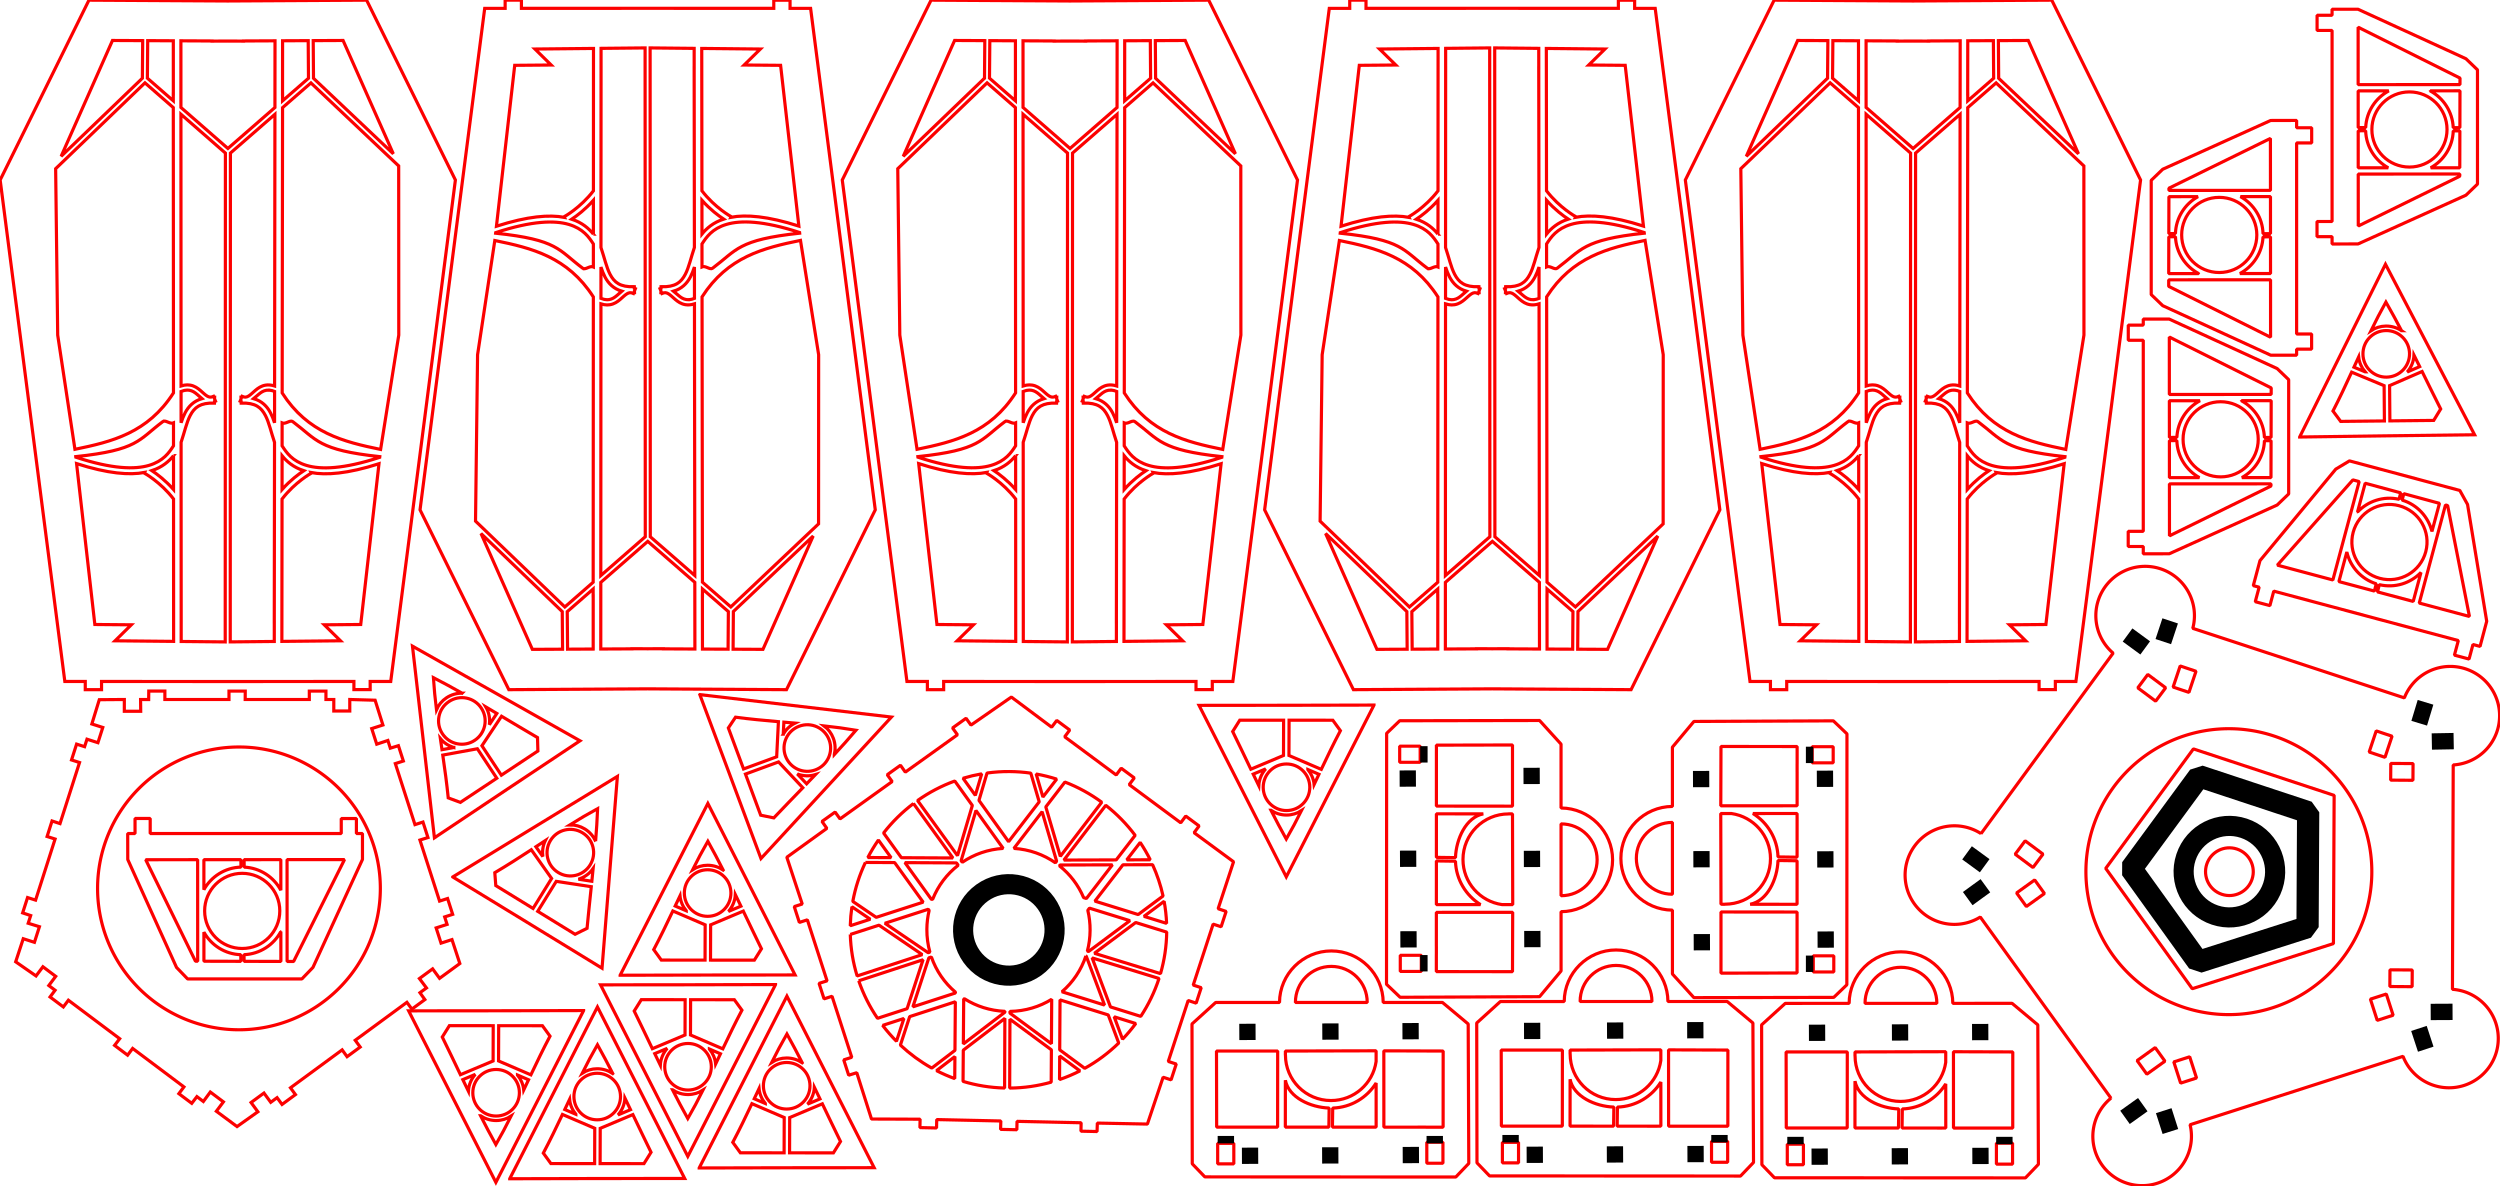 <?xml version="1.0" encoding="UTF-8" standalone="no"?>
<!-- Created with Inkscape (http://www.inkscape.org/) -->

<svg
   width="785.804mm"
   height="372.795mm"
   viewBox="0 0 785.805 372.795"
   version="1.1"
   id="svg5"
   inkscape:version="1.1.1 (1:1.1+202109281949+c3084ef5ed)"
   sodipodi:docname="piltover-lantern.svg"
   xmlns:inkscape="http://www.inkscape.org/namespaces/inkscape"
   xmlns:sodipodi="http://sodipodi.sourceforge.net/DTD/sodipodi-0.dtd"
   xmlns="http://www.w3.org/2000/svg"
   xmlns:svg="http://www.w3.org/2000/svg">
  <sodipodi:namedview
     id="namedview7"
     pagecolor="#fff3a7"
     bordercolor="#ee00ee"
     borderopacity="1"
     inkscape:pageshadow="0"
     inkscape:pageopacity="1"
     inkscape:pagecheckerboard="false"
     inkscape:document-units="mm"
     showgrid="false"
     inkscape:zoom="0.32797712"
     inkscape:cx="1330.8855"
     inkscape:cy="919.27144"
     inkscape:current-layer="g8092"
     showguides="true"
     inkscape:guide-bbox="true"
     inkscape:snap-global="false"
     showborder="true"
     inkscape:snap-object-midpoints="true" />
  <defs
     id="defs2" />
  <g
     inkscape:groupmode="layer"
     id="g8092"
     inkscape:label="lines_to_cut"
     style="display:inline"
     transform="translate(-400.859,-372.333)">
    <path
       id="path7916"
       style="color:#000000;fill:none;fill-opacity:1;stroke:#fc0000;stroke-width:1;stroke-miterlimit:4;stroke-dasharray:none;stroke-opacity:1"
       d="m 428.819,372.383 -27.909,56.525 20.326,157.622 6.424,0.003 v 2.577 h 5.115 v -2.575 l 38.688,0.016 v 5.1e-4 l 0.992,-5.1e-4 0.992,5.1e-4 v -5.1e-4 l 38.652,-0.016 v 2.555 h 5.115 v -2.558 l 6.46,-0.003 20.326,-157.622 -27.909,-56.525 -43.636,0.259 z m 7.394,12.672 9.496,0.046 -0.097,11.819 -25.54,24.553 z m 72.483,0 15.789,35.625 -25.086,-23.739 -0.089,-11.84 z m -10.962,0.054 0.089,11.818 -8.145,7.098 10e-4,-2.147 h -0.017 l 0.021,-16.73 z m -50.449,5.2e-4 8.05,0.04 0.006,16.715 h -0.017 l 0.001,2.149 -8.142,-7.107 z m 40.016,0.051 -0.026,20.958 -14.78,12.88 -14.767,-12.891 -0.007,-20.947 9.784,0.048 v 0.049 l 4.953,-0.025 4.952,0.025 v -0.049 z m -40.88,13.214 8.909,7.777 0.055,89.677 c -8.09,12.62 -19.36,15.35 -30.972,17.736 l -5.419,-35.914 -0.644,-52.292 z m 52.171,0.018 27.583,26.101 0.026,53.162 -5.709,35.945 c -11.604,-2.395 -22.863,-5.135 -30.94,-17.754 l 0.122,-89.681 z m -40.863,9.854 13.979,12.202 -0.024,66.755 -0.033,83.984 h 10e-4 l -5e-4,2.911 c -4.731,-0.038 -8.064,-0.08 -13.843,-0.14 l -10e-4,-6.13 h 0.002 l -0.022,-36.04 -0.009,-20.442 c 1.077,-3.185 1.712,-6.208 2.848,-8.385 1.333,-2.555 3.123,-4.08 7.638,-3.934 l 0.014,-0.474 c 0.107,-0.037 0.214,-0.077 0.321,-0.125 l -0.295,-0.729 0.017,-0.527 c -0.079,-10e-4 -0.154,-6.5e-4 -0.232,-0.005 l -0.101,-0.25 c -0.901,0.394 -1.397,0.27 -2.027,-0.098 -0.629,-0.368 -1.313,-1.075 -2.145,-1.786 -0.832,-0.712 -1.851,-1.428 -3.19,-1.652 -0.293,-0.049 -0.598,-0.074 -0.916,-0.071 -0.598,0.005 -1.244,0.111 -1.941,0.326 z m 29.544,0.011 -0.104,85.388 c -1.069,-0.33 -2.016,-0.393 -2.861,-0.253 -1.339,0.223 -2.358,0.938 -3.19,1.649 -0.832,0.711 -1.518,1.416 -2.148,1.783 -0.63,0.367 -1.124,0.49 -2.025,0.096 l -0.101,0.25 c -0.077,0.001 -0.153,0.001 -0.232,0.002 l 0.015,0.532 -0.294,0.725 c 0.108,0.047 0.21,0.059 0.317,0.096 l 0.014,0.503 c 4.515,-0.142 6.307,1.387 7.638,3.943 1.136,2.182 1.766,5.211 2.845,8.403 l -0.077,56.464 h 0.007 l -0.006,6.118 c -5.78,0.059 -9.115,0.102 -13.842,0.14 l 0.055,-153.647 z m -27.556,86.688 h 5.3e-4 c 0.235,-9.7e-4 0.454,0.018 0.66,0.052 0.945,0.158 1.691,0.661 2.438,1.3 0.492,0.421 0.969,0.902 1.499,1.334 -2.548,0.762 -4.189,2.394 -5.26,4.447 -0.51,0.977 -0.912,2.039 -1.278,3.145 l -0.005,-9.858 c 0.751,-0.285 1.396,-0.416 1.945,-0.419 z m 25.392,0.011 c 0.192,-0.004 0.394,0.006 0.608,0.032 0.431,0.052 0.91,0.171 1.45,0.378 l -0.009,9.862 c -0.365,-1.104 -0.771,-2.162 -1.28,-3.139 -1.074,-2.063 -2.725,-3.704 -5.293,-4.463 0.536,-0.434 1.04,-0.896 1.537,-1.32 0.747,-0.638 1.493,-1.142 2.438,-1.3 0.173,-0.029 0.355,-0.047 0.548,-0.051 z m -32.551,9.737 h 0.002 c 0.194,10e-4 0.404,0.058 0.64,0.141 0.473,0.166 0.985,0.452 1.533,0.51 0.215,0.023 0.442,7.2e-4 0.657,-0.089 l 0.002,7.208 c -1.369,2.117 -3.196,4.823 -7.747,6.159 -4.399,1.291 -11.451,1.198 -22.954,-2.586 l -0.02,-0.174 c 19.642,-2.069 19.701,-5.281 27.344,-10.992 0.172,-0.128 0.349,-0.179 0.543,-0.177 z m 39.806,0.015 h 0.003 c 0.194,-10e-4 0.371,0.048 0.543,0.176 7.611,5.697 7.886,8.898 27.324,10.984 l -0.024,0.211 c -11.494,3.768 -18.542,3.857 -22.938,2.563 -4.552,-1.34 -6.375,-4.05 -7.742,-6.168 l 0.001,-2.934 0.005,-4.27 c 0.214,0.089 0.441,0.111 0.655,0.088 0.548,-0.057 1.06,-0.345 1.533,-0.51 0.237,-0.083 0.447,-0.137 0.64,-0.14 z m -36.969,10.853 h 0.002 l 0.005,10.636 c -2.55,-2.875 -5.199,-4.863 -6.81,-5.94 3.327,-1.086 5.392,-2.953 6.803,-4.696 z m 34.131,0.033 c 1.413,1.742 3.488,3.612 6.815,4.694 -1.595,1.053 -4.204,2.965 -6.827,5.917 z m -64.603,2.461 c 9.894,3.173 16.63,3.67 21.36,2.787 l -0.091,0.18 c 0,0 5.096,2.785 9.214,8.153 v 0.529 l 0.022,44.23 c -7.463,-0.078 -17.167,-0.172 -18.403,-0.185 l 5.103,-5.026 -11.46,-0.099 z m 95.058,0.043 -5.739,50.526 -11.46,0.099 5.103,5.026 c -1.237,0.015 -10.952,0.107 -18.429,0.185 l 0.055,-44.749 c 4.121,-5.361 9.215,-8.142 9.215,-8.142 l -0.089,-0.178 c 4.727,0.885 11.46,0.392 21.345,-2.767 z"
       sodipodi:nodetypes="cccccccccccccccccccccccccccccccccccccccccccccccccccccccccccccccccccccccccccccccccscccccccccccccccccscccccccsccccccccscscscccccccccccccccsccccsccssccsccccccccssccccccccccccccccccccccccccccccc" />
    <path
       id="path3073"
       style="color:#000000;display:inline;fill:none;stroke:#fc0000;stroke-width:1;stroke-linejoin:bevel;stroke-miterlimit:4;stroke-dasharray:none;stroke-opacity:1"
       d="m 1127.468,412.491 h -4.732 v -2.305 l -8.171,0.02 -33.914,15.326 -3.618,3.483 v 35.914 l 3.618,3.483 33.947,15.567 h 8.139 v -1.905 h 4.711 v -4.763 h -4.711 v -60.053 h 4.732 z m -12.92,65.84 -32.023,-15.995 0.01,-2.046 32.005,-0.015 z m -0.014,-20.017 h -9.62 c 4.155,-2.233 7.039,-6.537 7.259,-11.523 l 2.353,-0.028 z m -0.01,-12.55 -2.343,0.028 c -0.14,-5.015 -2.974,-9.365 -7.102,-11.658 h 9.438 z m -0.01,-13.596 -31.913,0.017 v -0.698 l 31.9,-15.646 z m -4.289,14.013 c 0,6.535 -5.276,11.811 -11.811,11.811 -6.535,0 -11.812,-5.276 -11.812,-11.811 0,-6.535 5.277,-11.812 11.812,-11.812 6.535,0 11.811,5.277 11.811,11.812 z m -18.298,12.143 h -9.395 l 0.03,-11.564 2.092,-0.025 c 0.201,5.014 3.096,9.344 7.273,11.584 z m -0.188,-24.184 c -4.107,2.286 -6.931,6.609 -7.09,11.595 l -2.084,0.025 0.031,-11.616 z" />
    <path
       id="path20107"
       style="color:#000000;fill:none;fill-opacity:1;stroke:#fc0000;stroke-width:1;stroke-linejoin:bevel;stroke-miterlimit:4;stroke-dasharray:none;stroke-opacity:1"
       d="m 659.238,630.531 1.523,2.18 -12.584,9.078 4.842,14.695 -2.512,0.812 1.607,4.974 2.513,-0.812 6.196,19.179 -2.519,0.791 1.573,4.868 2.512,-0.812 6.195,19.178 -2.519,0.814 1.556,4.819 2.54,-0.787 4.627,14.556 15.279,0.058 -0.058,2.639 5.226,0.116 0.059,-2.639 20.15,0.445 -0.081,2.639 5.114,0.113 0.058,-2.64 20.148,0.446 -0.058,2.647 5.062,0.112 0.09,-2.657 15.735,0.309 4.938,-14.718 2.51,0.82 1.623,-4.969 -2.51,-0.82 6.259,-19.159 2.503,0.841 1.589,-4.863 -2.51,-0.82 6.258,-19.157 2.516,0.822 1.572,-4.813 -2.517,-0.855 4.851,-14.759 -12.404,-9.132 1.572,-2.121 -4.199,-3.112 -1.572,2.121 -16.194,-12.001 1.59,-2.108 -4.11,-3.046 -1.572,2.121 -16.191,-12 1.577,-2.127 -4.068,-3.015 -1.608,2.117 -12.666,-9.466 -12.694,8.817 -1.538,-2.146 -4.249,3.044 1.538,2.146 -16.385,11.738 -1.52,-2.159 -4.158,2.979 1.538,2.146 -16.383,11.737 -1.542,-2.152 z m 30.037,-6.579 c 3.584,-2.533 7.511,-4.604 11.694,-6.129 l 5.518,7.683 -4.663,15.772 z m -1.29,0.946 12.392,17.113 -16.192,-0.084 -5.596,-7.767 c 2.712,-3.484 5.874,-6.6 9.397,-9.262 z m 15.585,-7.942 c 1.907,-0.577 3.861,-1.043 5.855,-1.388 l -1.998,6.759 z m -26.612,19.417 3.989,5.536 -7.306,-0.038 c 0.989,-1.907 2.098,-3.743 3.316,-5.498 z m 34.153,-21.062 c 2.315,-0.318 4.678,-0.479 7.079,-0.462 2.261,0.016 4.486,0.187 6.668,0.5 l 2.647,9.017 -9.627,12.518 -9.312,-12.967 z m -38.233,28.1 9.186,0.048 8.965,12.443 -14.759,4.77 -7.357,-5.008 c 0.789,-4.299 2.138,-8.409 3.965,-12.252 z m 34.748,-16.316 8.551,11.907 c -4.767,0.296 -9.158,1.857 -12.845,4.363 l -0.368,-0.507 z m -22.325,16.381 16.198,0.086 0.54,0.746 c -3.529,2.739 -6.304,6.388 -7.996,10.621 l -0.398,0.128 z m 41.245,-27.855 c 2.202,0.393 4.355,0.93 6.448,1.606 l -4.325,5.625 z m -57.91,41.723 5.772,3.93 -6.289,2.033 c 0.052,-2.019 0.227,-4.008 0.517,-5.962 z m -0.511,8.71 9.023,-2.916 13.597,9.257 -20.468,6.703 c -1.277,-4.15 -2.02,-8.526 -2.152,-13.044 z m 67.464,-47.906 c 4.15,1.6 8.035,3.743 11.569,6.34 l -13.018,17.007 -4.56,-15.535 z m -56.581,44.389 13.628,-4.403 0.272,0.378 c -0.45,1.892 -0.702,3.867 -0.716,5.907 -0.017,2.501 0.32,4.911 0.953,7.191 l -0.548,0.179 z m 49.408,-35.063 4.562,15.54 -0.391,0.51 c -3.72,-2.588 -8.179,-4.21 -13.038,-4.521 z m -57.64,53.147 20.223,-6.625 -5.022,15.393 -9.295,3.022 c -2.462,-3.623 -4.46,-7.582 -5.906,-11.79 z m 77.658,-55.164 c 3.475,2.728 6.582,5.905 9.231,9.442 l -5.959,7.719 -16.447,0.052 z m -55.615,47.943 0.799,-0.261 c 1.504,4.345 4.131,8.136 7.549,11.04 l -0.003,0.273 -13.369,4.346 z m 41.256,-29.182 16.437,-0.053 -8.168,10.582 -0.88,-0.273 c -1.668,-3.948 -4.291,-7.37 -7.592,-9.991 z m -55.788,50.421 6.686,-2.172 -2.336,7.161 c -1.557,-1.565 -3.01,-3.232 -4.35,-4.989 z m 80.961,-57.509 c 1.164,1.744 2.219,3.567 3.16,5.454 l -7.388,0.023 z m -72.456,54.745 14.352,-4.664 -0.119,15.271 -7.287,5.572 c -3.582,-2.003 -6.893,-4.437 -9.866,-7.228 z m 67.034,-47.721 9.317,-0.03 c 1.425,3.125 2.537,6.418 3.292,9.84 l -7.822,5.828 -13.6,-4.219 z m -10.521,13.63 12.71,3.943 -12.987,9.677 -0.389,-0.12 c 0.546,-2.073 0.844,-4.253 0.86,-6.51 0.015,-2.18 -0.237,-4.292 -0.72,-6.308 z m -39.537,28.575 0.255,-0.083 c 3.678,2.329 8.01,3.744 12.696,3.942 l -7.7e-4,0.267 -13.058,9.984 z m 38.41,-13.542 0.103,0.031 5.76,15.396 -13.387,-4.178 c 3.433,-2.958 6.057,-6.821 7.524,-11.249 z m -23.861,17.42 c 4.831,-0.083 9.312,-1.46 13.116,-3.811 l -0.084,13.974 -13.034,-9.62 z m 48.454,-34.597 c 0.417,2.261 0.681,4.572 0.777,6.925 l -7.111,-2.205 z m -8.93,6.655 9.742,3.022 c -0.065,4.515 -0.739,8.889 -1.946,13.043 l -20.78,-6.392 z m -41.131,30.137 -0.082,21.893 c -4.525,-0.111 -8.905,-0.834 -13.06,-2.091 l 0.076,-9.813 z m 27.432,-19.01 21.024,6.467 c -1.384,4.245 -3.327,8.244 -5.74,11.909 l -9.52,-2.971 z m -43.132,31.015 -0.054,6.926 c -1.969,-0.718 -3.88,-1.556 -5.726,-2.507 z m 17.298,-11.744 13.029,9.615 -0.061,10.174 c -4.161,1.178 -8.538,1.821 -13.049,1.856 z m 15.742,-6.073 15.153,4.729 3.302,8.825 c -3.183,3.102 -6.776,5.783 -10.686,7.954 l -7.865,-5.804 z m 17.017,5.311 6.785,2.118 c -1.279,1.728 -2.665,3.372 -4.151,4.921 z m -17.123,12.301 6.369,4.701 c -2.061,1.053 -4.204,1.965 -6.414,2.726 z"
       sodipodi:nodetypes="ccccccccccccccccccccccccccccccccccccccccccccccccccccccccccccccccccccccccccccccccccccccccccccccccccccccccccccccccccccccccccccccccccccccccccccccccccccccccccccccccccccccccccccccccccccccccccccccccccccccccccccccccccccccccccccccccccccccccccccccccccccccc" />
    <path
       id="path22023"
       style="fill:none;fill-opacity:1;stroke:#fc0000;stroke-width:1;stroke-linecap:butt;stroke-linejoin:miter;stroke-miterlimit:4;stroke-dasharray:none;stroke-opacity:1"
       d="m 447.62,589.553 -0.032,2.659 -2.541,-0.011 0.038,3.693 h -5.149 l 0.003,-3.693 -7.868,0.062 -2.342,7.63 3.438,1.099 -1.529,4.785 -3.438,-1.098 -0.751,2.35 -2.515,-0.803 -1.591,4.979 2.515,0.804 -6.133,19.199 -2.508,-0.824 -1.556,4.873 2.515,0.803 -6.132,19.198 -2.522,-0.806 -1.541,4.823 2.523,0.839 -0.783,2.416 3.529,1.087 -1.567,4.905 -3.517,-1.127 -2.378,7.246 6.395,4.449 2.167,-2.887 4.018,3.015 -2.166,2.887 1.973,1.481 -1.584,2.111 4.181,3.137 1.585,-2.111 16.121,12.097 -1.602,2.099 4.092,3.071 1.584,-2.112 16.119,12.096 -1.589,2.118 4.05,3.039 1.621,-2.107 2.026,1.534 2.186,-2.977 4.118,3.091 -2.219,2.952 6.5,4.815 6.548,-4.654 -2.137,-2.909 4.049,-2.973 2.136,2.909 1.988,-1.46 1.563,2.128 4.213,-3.094 -1.563,-2.128 16.246,-11.93 1.545,2.141 4.123,-3.028 -1.563,-2.128 16.244,-11.928 1.567,2.134 4.081,-2.997 -1.548,-2.161 2.054,-1.495 -2.216,-2.954 4.15,-3.047 2.183,2.978 6.368,-4.654 -2.47,-7.517 -3.436,1.106 -1.539,-4.782 3.436,-1.106 -0.756,-2.349 2.513,-0.809 -1.601,-4.975 -2.513,0.809 -6.175,-19.186 2.52,-0.788 -1.567,-4.87 -2.514,0.809 -6.174,-19.184 2.52,-0.811 -1.551,-4.82 -2.54,0.784 -0.767,-2.422 -3.504,1.167 -1.577,-4.901 3.516,-1.129 -2.452,-7.788 -7.963,-0.226 v 3.61 h -5.024 v -3.61 h -2.467 v -2.64 h -5.227 v 2.64 h -20.156 l 0.022,-2.64 h -5.115 v 2.64 h -20.154 v -2.647 z m 28.348,17.579 a 44.44,44.44 0 0 1 44.44,44.44 44.44,44.44 0 0 1 -44.44,44.44 44.44,44.44 0 0 1 -44.44,-44.44 44.44,44.44 0 0 1 44.44,-44.44 z" />
    <path
       id="circle7922"
       style="display:inline;fill:none;fill-opacity:0.991;stroke:#fc0000;stroke-width:1;stroke-linejoin:bevel;stroke-miterlimit:4;stroke-dasharray:none;stroke-opacity:1;stop-color:#000000"
       d="m 1176.439,582.777 a 15.498,15.498 0 0 0 -5.681,-0.968 15.498,15.498 0 0 0 -14.157,9.882 l -66.501,-21.856 a 15.498,15.498 0 0 0 -10.095,-18.698 15.498,15.498 0 0 0 -19.59,9.829 15.498,15.498 0 0 0 4.646,16.659 l -41.515,56.736 a 15.498,15.498 0 0 0 -20.89,3.896 15.498,15.498 0 0 0 3.38,21.655 15.498,15.498 0 0 0 17.273,0.666 l 41.069,56.93 a 15.498,15.498 0 0 0 -2.805,21.006 15.498,15.498 0 0 0 21.62,3.6 15.498,15.498 0 0 0 6.053,-16.253 l 66.94,-21.5 a 15.498,15.498 0 0 0 19.267,9.119 15.498,15.498 0 0 0 9.898,-19.556 15.498,15.498 0 0 0 -13.633,-10.624 l 0.239,-70.525 a 15.498,15.498 0 0 0 14.575,-15.752 15.498,15.498 0 0 0 -10.097,-14.246 z m -60.848,20.891 a 44.933,44.933 0 0 1 28.498,56.797 44.933,44.933 0 0 1 -56.797,28.498 44.933,44.933 0 0 1 -28.498,-56.797 44.933,44.933 0 0 1 56.797,-28.498 z" />
    <rect
       style="fill:none;fill-opacity:1;stroke:#fc0000;stroke-width:1;stroke-linejoin:bevel;stroke-miterlimit:4;stroke-dasharray:none;stroke-opacity:1;stop-color:#000000"
       id="rect4986"
       width="5.25"
       height="7"
       x="1134.135"
       y="-466.126"
       transform="rotate(54.295)"
       inkscape:transform-center-x="31.846571"
       inkscape:transform-center-y="59.29096" />
    <rect
       style="fill:none;fill-opacity:1;stroke:#fc0000;stroke-width:1;stroke-linejoin:bevel;stroke-miterlimit:4;stroke-dasharray:none;stroke-opacity:1;stop-color:#000000"
       id="rect5109"
       width="5.25"
       height="7"
       x="1199.036"
       y="-466.126"
       transform="rotate(54.295)"
       inkscape:transform-center-x="-33.053662"
       inkscape:transform-center-y="59.124901" />
    <rect
       style="fill:none;fill-opacity:1;stroke:#fc0000;stroke-width:1;stroke-linejoin:bevel;stroke-miterlimit:4;stroke-dasharray:none;stroke-opacity:1;stop-color:#000000"
       id="rect5486"
       width="5.25"
       height="7"
       x="815.324"
       y="1004.582"
       transform="rotate(-17.86)"
       inkscape:transform-center-x="-0.0060490912"
       inkscape:transform-center-y="0.10213418" />
    <rect
       style="fill:none;fill-opacity:1;stroke:#fc0000;stroke-width:1;stroke-linejoin:bevel;stroke-miterlimit:4;stroke-dasharray:none;stroke-opacity:1;stop-color:#000000"
       id="rect5488"
       width="5.25"
       height="7"
       x="880.194"
       y="1004.762"
       transform="rotate(-17.86)"
       inkscape:transform-center-x="-19.736526"
       inkscape:transform-center-y="-61.72642" />
    <rect
       style="fill:none;fill-opacity:1;stroke:#fc0000;stroke-width:1;stroke-linejoin:bevel;stroke-miterlimit:4;stroke-dasharray:none;stroke-opacity:1;stop-color:#000000"
       id="rect5589"
       width="5.25"
       height="7"
       x="-674.441"
       y="1156.732"
       transform="rotate(-89.604)"
       inkscape:transform-center-x="-0.098872479"
       inkscape:transform-center-y="0.026277456" />
    <rect
       style="fill:none;fill-opacity:1;stroke:#fc0000;stroke-width:1;stroke-linejoin:bevel;stroke-miterlimit:4;stroke-dasharray:none;stroke-opacity:1;stop-color:#000000"
       id="rect5591"
       width="5.25"
       height="7"
       x="-609.564"
       y="1156.54"
       transform="rotate(-89.604)"
       inkscape:transform-center-x="52.437281"
       inkscape:transform-center-y="-38.079082" />
    <rect
       style="fill:none;fill-opacity:1;stroke:#fc0000;stroke-width:1;stroke-linejoin:bevel;stroke-miterlimit:4;stroke-dasharray:none;stroke-opacity:1;stop-color:#000000"
       id="rect5759"
       width="5.25"
       height="7"
       x="105.275"
       y="-1219.628"
       transform="matrix(0.598,-0.801,-0.801,-0.598,0,0)"
       inkscape:transform-center-x="0.0060291138"
       inkscape:transform-center-y="0.10218232" />
    <rect
       style="fill:none;fill-opacity:1;stroke:#fc0000;stroke-width:1;stroke-linejoin:bevel;stroke-miterlimit:4;stroke-dasharray:none;stroke-opacity:1;stop-color:#000000"
       id="rect5761"
       width="5.25"
       height="7"
       x="170.263"
       y="-1219.238"
       transform="matrix(0.598,-0.801,-0.801,-0.598,0,0)"
       inkscape:transform-center-x="19.736515"
       inkscape:transform-center-y="-61.726466" />
    <rect
       style="fill:none;fill-opacity:1;stroke:#fc0000;stroke-width:1;stroke-linejoin:bevel;stroke-miterlimit:4;stroke-dasharray:none;stroke-opacity:1;stop-color:#000000"
       id="rect5763"
       width="5.25"
       height="7"
       x="1215.023"
       y="-214.277"
       transform="matrix(0.948,0.317,0.317,-0.948,0,0)"
       inkscape:transform-center-x="0.098872655"
       inkscape:transform-center-y="0.026282132" />
    <rect
       style="fill:none;fill-opacity:1;stroke:#fc0000;stroke-width:1;stroke-linejoin:bevel;stroke-miterlimit:4;stroke-dasharray:none;stroke-opacity:1;stop-color:#000000"
       id="rect5765"
       width="5.25"
       height="7"
       x="1279.964"
       y="-214.095"
       transform="matrix(0.948,0.317,0.317,-0.948,0,0)"
       inkscape:transform-center-x="-52.437301"
       inkscape:transform-center-y="-38.079053" />
    <circle
       style="fill:none;fill-opacity:1;stroke:#fc0000;stroke-width:1;stroke-linejoin:bevel;stroke-miterlimit:4;stroke-dasharray:none;stroke-opacity:1;stop-color:#000000"
       id="path9157"
       cx="1249.094"
       cy="266.539"
       r="7.5"
       transform="rotate(18.355)" />
    <path
       sodipodi:type="star"
       style="fill:none;fill-opacity:1;stroke:#fc0000;stroke-width:2.932;stroke-linejoin:bevel;stroke-miterlimit:4;stroke-dasharray:none;stroke-opacity:1;stop-color:#000000"
       id="path9637"
       inkscape:flatsided="true"
       sodipodi:sides="5"
       sodipodi:cx="2273.1814"
       sodipodi:cy="301.48245"
       sodipodi:r1="116.13822"
       sodipodi:r2="93.957794"
       sodipodi:arg1="1.5707963"
       sodipodi:arg2="2.1991149"
       inkscape:rounded="0"
       inkscape:randomized="0"
       transform="matrix(0.324,0.107,-0.107,0.324,398.106,304.567)"
       inkscape:transform-center-x="7.0388941e-06"
       inkscape:transform-center-y="3.7826325"
       d="m 2273.181,417.621 -110.454,-80.25 42.19,-129.846 136.529,0 42.19,129.846 z" />
    <path
       style="color:#000000;display:inline;fill:none;stroke:#fc0000;stroke-width:1;stroke-linejoin:bevel;stroke-miterlimit:4;stroke-dasharray:none;stroke-opacity:1"
       d="m 878.166,731.407 0.002,6.442 h -5.072 l -0.002,-6.442 z"
       id="path11020"
       sodipodi:nodetypes="ccccc" />
    <path
       style="color:#000000;display:inline;fill:none;stroke:#fc0000;stroke-width:1;stroke-linejoin:bevel;stroke-miterlimit:4;stroke-dasharray:none;stroke-opacity:1"
       d="m 943.9,731.054 0.003,6.607 h -5.072 l -0.003,-6.607 z"
       id="path11022"
       sodipodi:nodetypes="ccccc" />
    <path
       style="color:#000000;display:inline;fill:none;stroke:#fc0000;stroke-width:1;stroke-linejoin:bevel;stroke-miterlimit:4;stroke-dasharray:none;stroke-opacity:1"
       d="m 922.898,712.443 c -2.863,4.589 -7.89,7.694 -13.644,7.875 l -0.088,5.993 h 3.367 l 9.251,0.006 -0.005,-0.004 h 1.126 z"
       id="path11024"
       sodipodi:nodetypes="cccccccc" />
    <path
       style="color:#000000;display:inline;fill:none;stroke:#fc0000;stroke-width:1;stroke-linejoin:bevel;stroke-miterlimit:4;stroke-dasharray:none;stroke-opacity:1"
       d="m 894.375,711.559 h -5.3e-4 l -0.012,14.749 13.684,0.003 0.085,-5.995 c -5.843,-0.204 -12.717,-3.3 -13.756,-8.758 z"
       id="path11026"
       sodipodi:nodetypes="cccccsc" />
    <path
       style="color:#000000;display:inline;fill:none;stroke:#fc0000;stroke-width:1;stroke-linejoin:bevel;stroke-miterlimit:4;stroke-dasharray:none;stroke-opacity:1"
       d="m 891.954,702.392 h -19.231 l 0.053,23.921 1.602,-0.016 v 0.008 l 17.554,0.004 z"
       id="path11028"
       sodipodi:nodetypes="ccccccc" />
    <path
       style="color:#000000;display:inline;fill:none;stroke:#fc0000;stroke-width:1;stroke-linejoin:bevel;stroke-miterlimit:4;stroke-dasharray:none;stroke-opacity:1"
       d="m 925.321,702.329 c 0,0 0.008,16.025 0.012,23.987 h 0.097 v 0.005 l 10.534,0.004 -0.007,-0.006 h 2.558 l 0.007,0.007 5.436,0.003 0.015,-23.938 z"
       id="path11030"
       sodipodi:nodetypes="ccccccccccc" />
    <path
       style="color:#000000;display:inline;fill:none;stroke:#fc0000;stroke-width:1;stroke-linejoin:bevel;stroke-miterlimit:4;stroke-dasharray:none;stroke-opacity:1"
       d="m 922.894,702.318 -28.512,0.074 -10e-4,1.234 h 0.015 c -0.002,7.925 6.396,14.325 14.321,14.327 7.229,0.003 13.187,-5.323 14.178,-12.274 z"
       id="path11032"
       sodipodi:nodetypes="ccccccc" />
    <path
       id="path11040"
       style="color:#000000;display:inline;fill:none;fill-opacity:1;stroke:#fc0000;stroke-width:1;stroke-linejoin:bevel;stroke-miterlimit:4;stroke-dasharray:none;stroke-opacity:1"
       d="m 908.83,670.93 c -8.951,0 -16.245,7.262 -16.3,16.2 l -20.073,0.003 -7.433,6.749 0.084,43.959 3.954,4.109 78.878,0.041 4.088,-4.279 -0.189,-43.827 -8.085,-6.76 -18.629,0.003 c -0.057,-8.936 -7.348,-16.195 -16.297,-16.195 z m -0.016,4.86 c 6.245,0 11.285,5.041 11.285,11.285 0,0.017 -5.2e-4,0.034 -5.2e-4,0.051 l -22.569,0.003 c -8e-5,-0.018 -5.3e-4,-0.036 -5.3e-4,-0.054 0,-6.245 5.041,-11.285 11.285,-11.285 z"
       sodipodi:nodetypes="cccccccccccccssccss" />
    <path
       id="path11147"
       style="fill:none;fill-opacity:1;stroke:#fc0000;stroke-width:1;stroke-linecap:butt;stroke-linejoin:miter;stroke-miterlimit:4;stroke-dasharray:none;stroke-opacity:1"
       d="m 543.173,647.978 c 15.648,9.547 31.298,19.089 46.918,28.682 l 4.827,-60.288 -51.744,31.605 z m 38.444,18.018 -11.742,-7.212 5.828,-9.427 11.008,1.685 c -0.455,4.361 -0.919,8.721 -1.329,13.078 z m -13.207,-8.112 -11.714,-7.195 -0.312,-4.051 c 3.884,-2.291 7.687,-4.738 11.477,-7.212 l 6.378,9.027 z m 7.89,-11.304 c -3.453,-2.118 -4.532,-6.611 -2.414,-10.064 2.118,-3.453 6.611,-4.532 10.064,-2.414 3.453,2.118 4.534,6.612 2.417,10.066 -2.118,3.453 -6.613,4.53 -10.067,2.413 z m 6.375,2.106 c 1.82,-0.555 3.467,-1.701 4.62,-3.363 -0.132,1.336 -0.27,2.672 -0.408,4.007 z m -11.189,-7.108 -2.185,-3.093 c 0.986,-0.645 1.972,-1.291 2.959,-1.935 -0.775,1.604 -1.015,3.355 -0.774,5.028 z m 16.586,-4.844 c -0.695,-1.538 -1.841,-2.89 -3.384,-3.836 -1.472,-0.903 -3.109,-1.315 -4.72,-1.284 2.87,-1.783 5.774,-3.507 8.739,-5.113 -0.138,3.413 -0.362,6.823 -0.636,10.232 z" />
    <path
       id="path11149"
       style="fill:none;fill-opacity:1;stroke:#fc0000;stroke-width:1;stroke-linecap:butt;stroke-linejoin:miter;stroke-miterlimit:4;stroke-dasharray:none;stroke-opacity:1"
       d="m 584.297,689.975 c -18.33,0.047 -36.66,0.098 -54.99,0.091 l 27.416,53.91 27.574,-54 z m -42.19,4.749 13.78,0.006 -0.036,11.083 -10.264,4.321 c -1.894,-3.955 -3.777,-7.914 -5.708,-11.842 z m 15.499,0.007 13.747,0.006 2.384,3.29 c -2.112,3.985 -4.074,8.059 -6.011,12.15 l -10.157,-4.359 z m -0.813,13.761 c 4.051,-10e-4 7.32,3.265 7.322,7.315 10e-4,4.051 -3.265,7.32 -7.315,7.322 -4.051,10e-4 -7.323,-3.265 -7.325,-7.315 -0.001,-4.051 3.268,-7.32 7.318,-7.322 z m -6.535,1.539 c -1.261,1.425 -2.065,3.263 -2.179,5.282 -0.586,-1.208 -1.167,-2.418 -1.748,-3.629 z m 13.254,0.207 3.48,1.494 c -0.503,1.066 -1.006,2.132 -1.51,3.197 -0.179,-1.772 -0.89,-3.39 -1.97,-4.69 z m -11.603,12.803 c 1.396,0.947 3.08,1.5 4.891,1.5 1.727,-5e-4 3.338,-0.505 4.694,-1.374 -1.514,3.021 -3.087,6.008 -4.775,8.928 -1.667,-2.981 -3.26,-6.005 -4.81,-9.054 z" />
    <path
       id="path11151"
       style="fill:none;fill-opacity:1;stroke:#fc0000;stroke-width:1;stroke-linecap:butt;stroke-linejoin:miter;stroke-miterlimit:4;stroke-dasharray:none;stroke-opacity:1"
       d="m 620.628,739.452 c 18.33,-0.047 36.66,-0.098 54.99,-0.091 L 648.202,685.451 620.628,739.451 Z m 42.19,-4.749 -13.78,-0.01 0.036,-11.083 10.264,-4.321 c 1.894,3.955 3.777,7.914 5.708,11.842 z m -15.499,-0.01 -13.747,-0.01 -2.384,-3.29 c 2.112,-3.985 4.074,-8.059 6.011,-12.15 l 10.157,4.359 z m 0.813,-13.761 c -4.051,10e-4 -7.32,-3.265 -7.322,-7.315 -10e-4,-4.051 3.265,-7.32 7.315,-7.322 4.051,-0.001 7.323,3.265 7.325,7.315 10e-4,4.051 -3.268,7.32 -7.318,7.322 z m 6.535,-1.539 c 1.261,-1.425 2.065,-3.263 2.179,-5.282 0.586,1.208 1.167,2.418 1.748,3.629 z m -13.254,-0.207 -3.48,-1.494 c 0.503,-1.066 1.006,-2.132 1.51,-3.197 0.179,1.772 0.89,3.39 1.97,4.69 z m 11.603,-12.803 c -1.396,-0.947 -3.08,-1.501 -4.891,-1.5 -1.727,5e-4 -3.338,0.505 -4.694,1.374 1.514,-3.021 3.087,-6.008 4.775,-8.929 1.667,2.981 3.26,6.005 4.81,9.054 z" />
    <path
       id="path11153"
       style="fill:none;fill-opacity:1;stroke:#fc0000;stroke-width:1;stroke-linecap:butt;stroke-linejoin:miter;stroke-miterlimit:4;stroke-dasharray:none;stroke-opacity:1"
       d="m 1123.693,509.695 c 18.328,-0.251 36.657,-0.506 54.986,-0.703 l -28.014,-53.602 -26.971,54.303 z m 42.135,-5.218 -13.779,0.147 -0.087,-11.083 10.215,-4.435 c 1.938,3.934 3.865,7.871 5.839,11.778 z m -15.498,0.165 -13.747,0.147 -2.421,-3.263 c 2.068,-4.008 3.984,-8.104 5.875,-12.216 l 10.205,4.246 z m 0.659,-13.769 c -4.051,0.046 -7.356,-3.183 -7.402,-7.234 -0.046,-4.05 3.183,-7.356 7.234,-7.402 4.051,-0.046 7.359,3.183 7.405,7.234 0.046,4.05 -3.186,7.356 -7.237,7.402 z m 6.518,-1.612 c 1.245,-1.439 2.029,-3.286 2.12,-5.306 0.599,1.201 1.194,2.405 1.788,3.609 z m -13.256,-0.059 -3.496,-1.455 c 0.491,-1.071 0.982,-2.143 1.474,-3.213 0.198,1.77 0.927,3.38 2.022,4.668 z m 11.46,-12.932 c -1.407,-0.931 -3.097,-1.466 -4.907,-1.445 -1.727,0.02 -3.332,0.542 -4.679,1.427 1.48,-3.038 3.02,-6.042 4.675,-8.981 1.7,2.962 3.326,5.969 4.91,9 z" />
    <path
       id="path11155"
       style="fill:none;fill-opacity:1;stroke:#fc0000;stroke-width:1;stroke-linecap:butt;stroke-linejoin:miter;stroke-miterlimit:4;stroke-dasharray:none;stroke-opacity:1"
       d="m 644.623,681.804 c -18.33,0.047 -36.66,0.098 -54.99,0.091 l 27.416,53.91 27.574,-54 z m -42.19,4.749 13.78,0.006 -0.036,11.083 -10.264,4.321 c -1.894,-3.955 -3.777,-7.914 -5.708,-11.842 z m 15.499,0.007 13.747,0.006 2.384,3.29 c -2.112,3.985 -4.074,8.059 -6.011,12.15 l -10.157,-4.359 z m -0.813,13.761 c 4.051,-0.001 7.32,3.265 7.322,7.315 10e-4,4.051 -3.265,7.32 -7.315,7.321 -4.051,0 -7.323,-3.265 -7.325,-7.315 -10e-4,-4.051 3.268,-7.32 7.318,-7.322 z m -6.535,1.539 c -1.261,1.425 -2.065,3.263 -2.179,5.282 -0.586,-1.208 -1.167,-2.418 -1.748,-3.629 z m 13.254,0.207 3.48,1.494 c -0.503,1.066 -1.006,2.132 -1.51,3.197 -0.179,-1.772 -0.89,-3.39 -1.97,-4.69 z m -11.603,12.803 c 1.396,0.947 3.08,1.5 4.891,1.5 1.727,-5e-4 3.338,-0.505 4.694,-1.374 -1.514,3.021 -3.087,6.008 -4.775,8.928 -1.667,-2.981 -3.26,-6.005 -4.81,-9.054 z" />
    <path
       id="path11157"
       style="fill:none;fill-opacity:1;stroke:#fc0000;stroke-width:1;stroke-linecap:butt;stroke-linejoin:miter;stroke-miterlimit:4;stroke-dasharray:none;stroke-opacity:1"
       d="m 561.074,742.838 c 18.33,-0.047 36.66,-0.098 54.99,-0.091 l -27.416,-53.91 -27.574,54 z m 42.19,-4.749 -13.78,-0.01 0.036,-11.083 10.264,-4.321 c 1.894,3.955 3.777,7.914 5.708,11.842 z m -15.499,-0.01 -13.747,-0.01 -2.384,-3.29 c 2.112,-3.985 4.074,-8.059 6.011,-12.15 l 10.157,4.359 z m 0.813,-13.761 c -4.051,10e-4 -7.32,-3.265 -7.322,-7.315 -10e-4,-4.051 3.265,-7.32 7.315,-7.322 4.051,-10e-4 7.323,3.265 7.325,7.315 10e-4,4.051 -3.268,7.32 -7.318,7.322 z m 6.535,-1.539 c 1.261,-1.425 2.065,-3.263 2.179,-5.282 0.586,1.208 1.167,2.418 1.748,3.629 z m -13.254,-0.207 -3.48,-1.494 c 0.503,-1.066 1.006,-2.132 1.51,-3.197 0.179,1.772 0.89,3.39 1.97,4.69 z m 11.603,-12.803 c -1.396,-0.947 -3.08,-1.501 -4.891,-1.5 -1.727,5e-4 -3.338,0.505 -4.694,1.374 1.514,-3.021 3.087,-6.008 4.775,-8.929 1.667,2.981 3.26,6.005 4.81,9.054 z" />
    <path
       id="path11357"
       style="fill:none;fill-opacity:1;stroke:#fc0000;stroke-width:1;stroke-linecap:butt;stroke-linejoin:miter;stroke-miterlimit:4;stroke-dasharray:none;stroke-opacity:1"
       d="m 595.779,678.872 c 18.33,-0.047 36.66,-0.098 54.99,-0.091 l -27.416,-53.91 -27.574,54 z m 42.19,-4.749 -13.78,-0.006 0.036,-11.083 10.264,-4.321 c 1.894,3.955 3.777,7.914 5.708,11.842 z m -15.499,-0.007 -13.747,-0.006 -2.384,-3.29 c 2.112,-3.985 4.074,-8.059 6.011,-12.15 l 10.157,4.359 z m 0.813,-13.761 c -4.051,10e-4 -7.32,-3.265 -7.322,-7.315 -10e-4,-4.051 3.265,-7.32 7.315,-7.322 4.051,-0.001 7.323,3.265 7.325,7.315 10e-4,4.051 -3.268,7.32 -7.318,7.322 z m 6.535,-1.539 c 1.261,-1.425 2.065,-3.263 2.179,-5.282 0.586,1.208 1.167,2.418 1.748,3.629 z m -13.254,-0.207 -3.48,-1.494 c 0.503,-1.066 1.006,-2.132 1.51,-3.197 0.179,1.772 0.89,3.39 1.97,4.69 z m 11.603,-12.803 c -1.396,-0.947 -3.08,-1.501 -4.891,-1.5 -1.727,5e-4 -3.338,0.505 -4.694,1.374 1.514,-3.021 3.087,-6.008 4.775,-8.929 1.667,2.981 3.26,6.005 4.81,9.054 z" />
    <path
       id="path11458"
       style="fill:none;fill-opacity:1;stroke:#fc0000;stroke-width:1;stroke-linecap:butt;stroke-linejoin:miter;stroke-miterlimit:4;stroke-dasharray:none;stroke-opacity:1"
       d="m 620.828,590.666 c 6.423,17.168 12.851,34.334 19.224,51.52 l 40.998,-44.465 -60.221,-7.056 z m 19.135,37.9 -4.79,-12.92 10.403,-3.823 7.623,8.118 c -3.049,3.152 -6.104,6.295 -9.115,9.472 z m -5.388,-14.533 -4.779,-12.89 2.254,-3.38 c 4.471,0.594 8.973,1.014 13.482,1.406 l -0.551,11.039 z m 13.183,-4.027 c -1.411,-3.797 0.513,-7.998 4.31,-9.41 3.797,-1.411 7.998,0.513 9.41,4.31 1.411,3.797 -0.512,8.001 -4.309,9.413 -3.797,1.411 -8,-0.516 -9.411,-4.313 z m 3.717,5.591 c 1.775,0.686 3.778,0.8 5.711,0.204 -0.928,0.97 -1.861,1.936 -2.793,2.902 z m -4.419,-12.498 0.189,-3.782 c 1.174,0.101 2.348,0.201 3.522,0.303 -1.599,0.784 -2.869,2.014 -3.712,3.479 z m 16.041,6.422 c 0.402,-1.639 0.335,-3.41 -0.296,-5.107 -0.601,-1.619 -1.635,-2.953 -2.922,-3.922 3.359,0.368 6.707,0.803 10.032,1.369 -2.215,2.6 -4.495,5.146 -6.814,7.66 z" />
    <path
       id="path11860"
       style="color:#000000;display:inline;fill:none;stroke:#fc0000;stroke-width:1;stroke-linejoin:bevel;stroke-miterlimit:4;stroke-dasharray:none;stroke-opacity:1"
       d="m 1176.94,579.487 1.225,-4.571 2.227,0.597 2.096,-7.898 -6.026,-36.725 -2.428,-4.396 -34.69,-9.295 -4.301,2.593 -23.823,28.761 -2.106,7.861 1.84,0.493 -1.219,4.551 4.601,1.233 1.219,-4.55 58.006,15.543 -1.225,4.571 z m -60.253,-29.52 23.738,-26.792 1.975,0.535 -8.269,30.919 z m 19.339,5.168 2.49,-9.292 c 1.082,4.592 4.492,8.491 9.252,9.994 l -0.582,2.28 z m 12.124,3.24 0.579,-2.271 c 4.88,1.163 9.816,-0.449 13.099,-3.843 l -2.443,9.116 z m 13.135,3.51 8.243,-30.83 0.674,0.183 6.856,34.862 z m -12.425,-7.77 c -6.312,-1.691 -10.043,-8.153 -8.351,-14.465 1.691,-6.312 8.153,-10.044 14.465,-8.353 6.312,1.691 10.044,8.155 8.352,14.467 -1.691,6.312 -8.155,10.042 -14.467,8.351 z m -6.994,-20.817 2.422,-9.077 11.162,3.022 -0.517,2.027 c -4.895,-1.103 -9.827,0.572 -13.071,4.027 z m 23.408,6.078 c -1.145,-4.558 -4.59,-8.405 -9.365,-9.849 l 0.515,-2.02 11.212,3.036 z" />
    <path
       id="path11862"
       style="color:#000000;display:inline;fill:none;stroke:#fc0000;stroke-width:1;stroke-linejoin:bevel;stroke-miterlimit:4;stroke-dasharray:none;stroke-opacity:1"
       d="m 1069.805,544.107 h 4.732 v 2.305 l 8.171,-0.02 33.914,-15.326 3.618,-3.483 v -35.914 l -3.618,-3.483 -33.947,-15.567 h -8.139 v 1.905 h -4.711 v 4.763 h 4.711 v 60.053 h -4.732 z m 12.92,-65.84 32.023,15.995 -0.01,2.046 -32.006,0.015 z m 0.014,20.017 h 9.62 c -4.155,2.233 -7.039,6.537 -7.259,11.523 l -2.353,0.028 z m 0.01,12.55 2.343,-0.028 c 0.14,5.015 2.974,9.365 7.102,11.658 h -9.438 z m 0.01,13.596 31.913,-0.017 v 0.699 l -31.9,15.645 z m 4.289,-14.013 c 0,-6.535 5.276,-11.811 11.81,-11.811 6.535,0 11.812,5.276 11.812,11.811 0,6.535 -5.277,11.812 -11.812,11.812 -6.535,0 -11.81,-5.277 -11.81,-11.812 z m 18.298,-12.143 9.395,-0.01 -0.03,11.564 -2.092,0.025 c -0.201,-5.014 -3.096,-9.344 -7.273,-11.584 z m 0.188,24.184 c 4.107,-2.286 6.931,-6.609 7.09,-11.595 l 2.084,-0.025 -0.031,11.616 z" />
    <path
       id="path11864"
       style="color:#000000;display:inline;fill:none;stroke:#fc0000;stroke-width:1;stroke-linejoin:bevel;stroke-miterlimit:4;stroke-dasharray:none;stroke-opacity:1"
       d="m 1129.149,446.721 h 4.732 v 2.305 l 8.171,-0.02 33.914,-15.326 3.618,-3.483 v -35.914 l -3.618,-3.483 -33.947,-15.567 h -8.139 v 1.905 h -4.711 v 4.763 h 4.711 v 60.053 h -4.732 z m 12.92,-65.84 32.023,15.995 -0.01,2.046 -32.006,0.015 z m 0.014,20.017 h 9.62 c -4.155,2.233 -7.039,6.537 -7.259,11.523 l -2.353,0.028 z m 0.01,12.55 2.343,-0.028 c 0.14,5.015 2.974,9.365 7.102,11.658 h -9.438 z m 0.01,13.596 31.913,-0.017 v 0.699 l -31.9,15.645 z m 4.289,-14.013 c 0,-6.535 5.276,-11.81 11.81,-11.81 6.535,0 11.812,5.276 11.812,11.81 0,6.535 -5.277,11.812 -11.812,11.812 -6.535,0 -11.81,-5.277 -11.81,-11.812 z m 18.298,-12.143 9.395,-0.01 -0.03,11.564 -2.092,0.025 c -0.201,-5.014 -3.096,-9.344 -7.273,-11.584 z m 0.188,24.184 c 4.107,-2.286 6.931,-6.609 7.09,-11.595 l 2.084,-0.025 -0.031,11.616 z" />
    <path
       id="path11866"
       style="color:#000000;display:inline;fill:none;stroke:#fc0000;stroke-width:1;stroke-linejoin:bevel;stroke-miterlimit:4;stroke-dasharray:none;stroke-opacity:1"
       d="m 443.302,629.599 v 4.732 h -2.305 l 0.02,8.171 15.326,33.914 3.483,3.618 h 35.914 l 3.483,-3.618 15.567,-33.947 v -8.139 h -1.905 v -4.711 h -4.763 v 4.711 h -60.053 v -4.732 z m 65.84,12.92 -15.995,32.023 -2.046,-0.006 -0.015,-32.006 z m -20.017,0.014 0.01,9.62 c -2.233,-4.155 -6.537,-7.039 -11.523,-7.259 l -0.028,-2.353 z m -12.55,0.008 0.028,2.343 c -5.015,0.14 -9.365,2.974 -11.658,7.102 v -9.438 z m -13.596,0.009 0.017,31.913 -0.698,-0.002 -15.646,-31.9 z m 14.013,4.289 c 6.535,0 11.811,5.276 11.811,11.811 0,6.535 -5.276,11.812 -11.811,11.812 -6.535,-10e-6 -11.812,-5.277 -11.812,-11.812 0,-6.535 5.277,-11.811 11.812,-11.811 z m 12.143,18.298 0.01,9.395 -11.564,-0.03 -0.025,-2.092 c 5.014,-0.201 9.344,-3.096 11.584,-7.273 z m -24.184,0.188 c 2.286,4.107 6.609,6.931 11.595,7.09 l 0.025,2.084 -11.616,-0.031 z" />
    <path
       style="color:#000000;display:inline;fill:none;stroke:#fc0000;stroke-width:1;stroke-linejoin:bevel;stroke-miterlimit:4;stroke-dasharray:none;stroke-opacity:1"
       d="m 847.253,611.94 -6.442,0.002 v -5.072 l 6.442,-0.002 z"
       id="path13009"
       sodipodi:nodetypes="ccccc" />
    <path
       style="color:#000000;display:inline;fill:none;stroke:#fc0000;stroke-width:1;stroke-linejoin:bevel;stroke-miterlimit:4;stroke-dasharray:none;stroke-opacity:1"
       d="m 847.606,677.674 -6.607,0.003 v -5.072 l 6.607,-0.003 z"
       id="path13011"
       sodipodi:nodetypes="ccccc" />
    <path
       style="color:#000000;display:inline;fill:none;stroke:#fc0000;stroke-width:1;stroke-linejoin:bevel;stroke-miterlimit:4;stroke-dasharray:none;stroke-opacity:1"
       d="m 866.217,656.672 c -4.589,-2.863 -7.694,-7.89 -7.875,-13.644 l -5.993,-0.088 v 3.367 l -0.006,9.251 0.004,-0.005 v 1.126 z"
       id="path13013"
       sodipodi:nodetypes="cccccccc" />
    <path
       style="color:#000000;display:inline;fill:none;stroke:#fc0000;stroke-width:1;stroke-linejoin:bevel;stroke-miterlimit:4;stroke-dasharray:none;stroke-opacity:1"
       d="m 867.101,628.149 v -5.3e-4 l -14.749,-0.012 -0.003,13.684 5.995,0.085 c 0.204,-5.843 3.3,-12.717 8.758,-13.756 z"
       id="path13015"
       sodipodi:nodetypes="cccccsc" />
    <path
       style="color:#000000;display:inline;fill:none;stroke:#fc0000;stroke-width:1;stroke-linejoin:bevel;stroke-miterlimit:4;stroke-dasharray:none;stroke-opacity:1"
       d="m 876.268,625.728 v -19.231 l -23.921,0.053 0.016,1.602 h -0.008 l -0.004,17.554 z"
       id="path13017"
       sodipodi:nodetypes="ccccccc" />
    <path
       style="color:#000000;display:inline;fill:none;stroke:#fc0000;stroke-width:1;stroke-linejoin:bevel;stroke-miterlimit:4;stroke-dasharray:none;stroke-opacity:1"
       d="m 876.331,659.095 c 0,0 -16.025,0.008 -23.987,0.012 v 0.097 h -0.005 l -0.004,10.534 0.006,-0.007 v 2.558 l -0.007,0.007 -0.003,5.436 23.938,0.015 z"
       id="path13019"
       sodipodi:nodetypes="ccccccccccc" />
    <path
       style="color:#000000;display:inline;fill:none;stroke:#fc0000;stroke-width:1;stroke-linejoin:bevel;stroke-miterlimit:4;stroke-dasharray:none;stroke-opacity:1"
       d="m 876.342,656.669 -0.074,-28.512 -1.234,-10e-4 v 0.015 c -7.925,-0.002 -14.325,6.396 -14.327,14.321 -0.003,7.229 5.323,13.187 12.274,14.178 z"
       id="path13021"
       sodipodi:nodetypes="ccccccc" />
    <path
       id="path13029"
       style="color:#000000;display:inline;fill:none;fill-opacity:1;stroke:#fc0000;stroke-width:1;stroke-linejoin:bevel;stroke-miterlimit:4;stroke-dasharray:none;stroke-opacity:1"
       d="m 907.73,642.604 c 0,-8.951 -7.262,-16.245 -16.2,-16.3 l -0.003,-20.073 -6.749,-7.433 -43.959,0.084 -4.109,3.954 -0.041,78.878 4.279,4.088 43.827,-0.189 6.76,-8.085 -0.003,-18.629 c 8.936,-0.057 16.195,-7.348 16.195,-16.297 z m -4.86,-0.016 c 0,6.245 -5.041,11.285 -11.285,11.285 -0.017,0 -0.034,-5.2e-4 -0.051,-5.2e-4 l -0.003,-22.569 c 0.018,-8e-5 0.036,-5.3e-4 0.054,-5.3e-4 6.245,0 11.285,5.041 11.285,11.285 z"
       sodipodi:nodetypes="cccccccccccccssccss" />
    <path
       style="color:#000000;display:inline;fill:none;stroke:#fc0000;stroke-width:1;stroke-linejoin:bevel;stroke-miterlimit:4;stroke-dasharray:none;stroke-opacity:1"
       d="m 788.672,731.712 0.002,6.442 h -5.072 l -0.002,-6.442 z"
       id="path13043"
       sodipodi:nodetypes="ccccc" />
    <path
       style="color:#000000;display:inline;fill:none;stroke:#fc0000;stroke-width:1;stroke-linejoin:bevel;stroke-miterlimit:4;stroke-dasharray:none;stroke-opacity:1"
       d="m 854.406,731.359 0.003,6.607 h -5.072 l -0.003,-6.607 z"
       id="path13045"
       sodipodi:nodetypes="ccccc" />
    <path
       style="color:#000000;display:inline;fill:none;stroke:#fc0000;stroke-width:1;stroke-linejoin:bevel;stroke-miterlimit:4;stroke-dasharray:none;stroke-opacity:1"
       d="m 833.404,712.749 c -2.863,4.589 -7.89,7.694 -13.644,7.875 l -0.088,5.993 h 3.367 l 9.251,0.006 -0.005,-0.004 h 1.126 z"
       id="path13047"
       sodipodi:nodetypes="cccccccc" />
    <path
       style="color:#000000;display:inline;fill:none;stroke:#fc0000;stroke-width:1;stroke-linejoin:bevel;stroke-miterlimit:4;stroke-dasharray:none;stroke-opacity:1"
       d="m 804.881,711.864 h -5.3e-4 l -0.012,14.749 13.684,0.003 0.085,-5.995 c -5.843,-0.204 -12.717,-3.3 -13.756,-8.758 z"
       id="path13049"
       sodipodi:nodetypes="cccccsc" />
    <path
       style="color:#000000;display:inline;fill:none;stroke:#fc0000;stroke-width:1;stroke-linejoin:bevel;stroke-miterlimit:4;stroke-dasharray:none;stroke-opacity:1"
       d="m 802.46,702.697 h -19.231 l 0.053,23.921 1.602,-0.016 v 0.008 l 17.554,0.004 z"
       id="path13051"
       sodipodi:nodetypes="ccccccc" />
    <path
       style="color:#000000;display:inline;fill:none;stroke:#fc0000;stroke-width:1;stroke-linejoin:bevel;stroke-miterlimit:4;stroke-dasharray:none;stroke-opacity:1"
       d="m 835.827,702.634 c 0,0 0.008,16.025 0.012,23.987 h 0.097 v 0.005 l 10.534,0.004 -0.007,-0.006 h 2.558 l 0.007,0.007 5.436,0.003 0.015,-23.938 z"
       id="path13053"
       sodipodi:nodetypes="ccccccccccc" />
    <path
       style="color:#000000;display:inline;fill:none;stroke:#fc0000;stroke-width:1;stroke-linejoin:bevel;stroke-miterlimit:4;stroke-dasharray:none;stroke-opacity:1"
       d="m 833.401,702.623 -28.512,0.074 -10e-4,1.234 h 0.015 c -0.002,7.925 6.396,14.325 14.321,14.327 7.229,0.003 13.187,-5.323 14.178,-12.274 z"
       id="path13055"
       sodipodi:nodetypes="ccccccc" />
    <path
       id="path13063"
       style="color:#000000;display:inline;fill:none;fill-opacity:1;stroke:#fc0000;stroke-width:1;stroke-linejoin:bevel;stroke-miterlimit:4;stroke-dasharray:none;stroke-opacity:1"
       d="m 819.336,671.235 c -8.951,0 -16.245,7.262 -16.3,16.2 l -20.073,0.003 -7.433,6.749 0.084,43.959 3.954,4.109 78.878,0.041 4.088,-4.279 -0.189,-43.827 -8.085,-6.76 -18.629,0.003 c -0.057,-8.936 -7.348,-16.195 -16.297,-16.195 z m -0.016,4.86 c 6.245,0 11.285,5.041 11.285,11.285 0,0.017 -5.2e-4,0.034 -5.2e-4,0.051 l -22.569,0.003 c -8e-5,-0.018 -5.3e-4,-0.036 -5.3e-4,-0.054 0,-6.245 5.041,-11.285 11.285,-11.285 z"
       sodipodi:nodetypes="cccccccccccccssccss" />
    <path
       style="color:#000000;display:inline;fill:none;stroke:#fc0000;stroke-width:1;stroke-linejoin:bevel;stroke-miterlimit:4;stroke-dasharray:none;stroke-opacity:1"
       d="m 967.715,731.992 0.002,6.442 h -5.072 l -0.002,-6.442 z"
       id="path13077"
       sodipodi:nodetypes="ccccc" />
    <path
       style="color:#000000;display:inline;fill:none;stroke:#fc0000;stroke-width:1;stroke-linejoin:bevel;stroke-miterlimit:4;stroke-dasharray:none;stroke-opacity:1"
       d="m 1033.449,731.639 v 6.607 h -5.072 v -6.607 z"
       id="path13079"
       sodipodi:nodetypes="ccccc" />
    <path
       style="color:#000000;display:inline;fill:none;stroke:#fc0000;stroke-width:1;stroke-linejoin:bevel;stroke-miterlimit:4;stroke-dasharray:none;stroke-opacity:1"
       d="m 1012.448,713.029 c -2.864,4.589 -7.891,7.694 -13.644,7.875 l -0.088,5.993 h 3.367 l 9.251,0.006 v -0.004 h 1.125 z"
       id="path13081"
       sodipodi:nodetypes="cccccccc" />
    <path
       style="color:#000000;display:inline;fill:none;stroke:#fc0000;stroke-width:1;stroke-linejoin:bevel;stroke-miterlimit:4;stroke-dasharray:none;stroke-opacity:1"
       d="m 983.924,712.144 h -5.3e-4 l -0.012,14.749 13.684,0.003 0.085,-5.995 c -5.843,-0.204 -12.717,-3.3 -13.756,-8.758 z"
       id="path13083"
       sodipodi:nodetypes="cccccsc" />
    <path
       style="color:#000000;display:inline;fill:none;stroke:#fc0000;stroke-width:1;stroke-linejoin:bevel;stroke-miterlimit:4;stroke-dasharray:none;stroke-opacity:1"
       d="m 981.504,702.977 h -19.231 l 0.053,23.921 1.602,-0.016 v 0.008 l 17.554,0.004 z"
       id="path13085"
       sodipodi:nodetypes="ccccccc" />
    <path
       style="color:#000000;display:inline;fill:none;stroke:#fc0000;stroke-width:1;stroke-linejoin:bevel;stroke-miterlimit:4;stroke-dasharray:none;stroke-opacity:1"
       d="m 1014.871,702.914 c 0,0 0.01,16.025 0.012,23.987 h 0.097 v 0.005 l 10.534,0.004 -0.01,-0.006 h 2.558 l 0.01,0.007 5.436,0.003 0.015,-23.938 z"
       id="path13087"
       sodipodi:nodetypes="ccccccccccc" />
    <path
       style="color:#000000;display:inline;fill:none;stroke:#fc0000;stroke-width:1;stroke-linejoin:bevel;stroke-miterlimit:4;stroke-dasharray:none;stroke-opacity:1"
       d="m 1012.444,702.903 -28.512,0.074 -10e-4,1.234 h 0.015 c -0.002,7.925 6.396,14.325 14.321,14.327 7.229,0.003 13.187,-5.323 14.178,-12.274 z"
       id="path13089"
       sodipodi:nodetypes="ccccccc" />
    <path
       id="path13097"
       style="color:#000000;display:inline;fill:none;fill-opacity:1;stroke:#fc0000;stroke-width:1;stroke-linejoin:bevel;stroke-miterlimit:4;stroke-dasharray:none;stroke-opacity:1"
       d="m 998.38,671.515 c -8.951,0 -16.245,7.262 -16.3,16.2 l -20.073,0.003 -7.433,6.749 0.084,43.959 3.954,4.109 78.878,0.041 4.088,-4.279 -0.189,-43.827 -8.085,-6.76 -18.629,0.003 c -0.057,-8.936 -7.348,-16.195 -16.297,-16.195 z m -0.016,4.86 c 6.244,0 11.285,5.041 11.285,11.285 0,0.017 -5e-4,0.034 -5e-4,0.051 l -22.569,0.003 c -8e-5,-0.018 -5.3e-4,-0.036 -5.3e-4,-0.054 0,-6.245 5.041,-11.285 11.285,-11.285 z"
       sodipodi:nodetypes="cccccccccccccssccss" />
    <path
       style="color:#000000;display:inline;fill:none;stroke:#fc0000;stroke-width:1;stroke-linejoin:bevel;stroke-miterlimit:4;stroke-dasharray:none;stroke-opacity:1"
       d="m 970.816,672.772 6.442,-0.002 v 5.072 l -6.442,0.002 z"
       id="path13111"
       sodipodi:nodetypes="ccccc" />
    <path
       style="color:#000000;display:inline;fill:none;stroke:#fc0000;stroke-width:1;stroke-linejoin:bevel;stroke-miterlimit:4;stroke-dasharray:none;stroke-opacity:1"
       d="m 970.463,607.038 6.607,-0.003 v 5.072 l -6.607,0.003 z"
       id="path13113"
       sodipodi:nodetypes="ccccc" />
    <path
       style="color:#000000;display:inline;fill:none;stroke:#fc0000;stroke-width:1;stroke-linejoin:bevel;stroke-miterlimit:4;stroke-dasharray:none;stroke-opacity:1"
       d="m 951.853,628.039 c 4.589,2.863 7.694,7.89 7.875,13.644 l 5.993,0.088 v -3.367 l 0.006,-9.251 -0.004,0.005 v -1.126 z"
       id="path13115"
       sodipodi:nodetypes="cccccccc" />
    <path
       style="color:#000000;display:inline;fill:none;stroke:#fc0000;stroke-width:1;stroke-linejoin:bevel;stroke-miterlimit:4;stroke-dasharray:none;stroke-opacity:1"
       d="m 950.969,656.563 v 5.3e-4 l 14.749,0.012 0.003,-13.684 -5.995,-0.085 c -0.204,5.843 -3.3,12.717 -8.758,13.756 z"
       id="path13117"
       sodipodi:nodetypes="cccccsc" />
    <path
       style="color:#000000;display:inline;fill:none;stroke:#fc0000;stroke-width:1;stroke-linejoin:bevel;stroke-miterlimit:4;stroke-dasharray:none;stroke-opacity:1"
       d="m 941.801,658.983 v 19.231 l 23.921,-0.053 -0.016,-1.602 h 0.008 l 0.004,-17.554 z"
       id="path13119"
       sodipodi:nodetypes="ccccccc" />
    <path
       style="color:#000000;display:inline;fill:none;stroke:#fc0000;stroke-width:1;stroke-linejoin:bevel;stroke-miterlimit:4;stroke-dasharray:none;stroke-opacity:1"
       d="m 941.739,625.616 c 0,0 16.025,-0.008 23.987,-0.012 v -0.097 h 0.005 l 0.004,-10.534 -0.006,0.007 v -2.558 l 0.007,-0.007 0.003,-5.436 -23.938,-0.015 z"
       id="path13121"
       sodipodi:nodetypes="ccccccccccc" />
    <path
       style="color:#000000;display:inline;fill:none;stroke:#fc0000;stroke-width:1;stroke-linejoin:bevel;stroke-miterlimit:4;stroke-dasharray:none;stroke-opacity:1"
       d="m 941.727,628.043 0.074,28.512 1.234,10e-4 v -0.015 c 7.925,0.002 14.325,-6.396 14.327,-14.321 0.003,-7.229 -5.323,-13.187 -12.274,-14.178 z"
       id="path13123"
       sodipodi:nodetypes="ccccccc" />
    <path
       id="path13131"
       style="color:#000000;display:inline;fill:none;fill-opacity:1;stroke:#fc0000;stroke-width:1;stroke-linejoin:bevel;stroke-miterlimit:4;stroke-dasharray:none;stroke-opacity:1"
       d="m 910.339,642.107 c 0,8.951 7.262,16.245 16.2,16.3 l 0.003,20.073 6.749,7.433 43.959,-0.084 4.109,-3.954 0.041,-78.878 -4.279,-4.088 -43.827,0.189 -6.76,8.085 0.003,18.629 c -8.936,0.057 -16.195,7.348 -16.195,16.297 z m 4.86,0.016 c 0,-6.245 5.041,-11.285 11.285,-11.285 0.017,0 0.034,5.2e-4 0.051,5.2e-4 l 0.003,22.569 c -0.018,8e-5 -0.036,5.3e-4 -0.054,5.3e-4 -6.245,0 -11.285,-5.041 -11.285,-11.285 z"
       sodipodi:nodetypes="cccccccccccccssccss" />
    <path
       id="path13714"
       style="fill:none;fill-opacity:1;stroke:#fc0000;stroke-width:1;stroke-linecap:butt;stroke-linejoin:miter;stroke-miterlimit:4;stroke-dasharray:none;stroke-opacity:1"
       d="m 537.408,635.675 c 15.244,-10.179 30.486,-20.361 45.76,-30.495 l -52.661,-29.744 6.901,60.239 z m 32.52,-27.295 -11.485,7.614 -6.101,-9.253 6.16,-9.277 c 3.765,2.247 7.524,4.503 11.306,6.708 z m -12.917,8.566 -11.458,7.596 -3.806,-1.422 c -0.444,-4.488 -1.064,-8.967 -1.714,-13.447 l 10.873,-1.988 z m -6.935,-11.913 c -3.374,2.242 -7.904,1.33 -10.146,-2.044 -2.242,-3.374 -1.33,-7.904 2.044,-10.146 3.374,-2.242 7.906,-1.331 10.149,2.042 2.242,3.374 1.327,7.906 -2.047,10.148 z m 4.593,-4.897 c 0.262,-1.885 -0.085,-3.861 -1.107,-5.606 1.156,0.682 2.31,1.369 3.464,2.056 z m -11.156,7.16 -3.725,0.681 c -0.17,-1.166 -0.341,-2.332 -0.511,-3.498 1.129,1.378 2.616,2.332 4.236,2.818 z m 2.584,-17.085 c -1.687,-0.017 -3.396,0.454 -4.904,1.456 -1.438,0.956 -2.501,2.267 -3.15,3.742 -0.41,-3.354 -0.752,-6.713 -0.961,-10.079 3.038,1.561 6.038,3.199 9.015,4.882 z" />
    <path
       id="path13716"
       style="fill:none;fill-opacity:1;stroke:#fc0000;stroke-width:1;stroke-linecap:butt;stroke-linejoin:miter;stroke-miterlimit:4;stroke-dasharray:none;stroke-opacity:1"
       d="m 832.736,593.953 c -18.33,0.047 -36.66,0.098 -54.99,0.091 l 27.416,53.91 27.574,-54 z m -42.19,4.749 13.78,0.006 -0.036,11.083 -10.264,4.321 c -1.894,-3.955 -3.777,-7.914 -5.708,-11.842 z m 15.499,0.007 13.747,0.006 2.384,3.29 c -2.112,3.985 -4.074,8.059 -6.011,12.15 l -10.157,-4.359 z m -0.813,13.761 c 4.051,-10e-4 7.32,3.265 7.322,7.315 0.001,4.051 -3.265,7.32 -7.315,7.322 -4.051,10e-4 -7.323,-3.265 -7.325,-7.315 -10e-4,-4.051 3.268,-7.32 7.318,-7.322 z m -6.535,1.539 c -1.261,1.425 -2.065,3.263 -2.179,5.282 -0.586,-1.208 -1.167,-2.418 -1.748,-3.629 z m 13.254,0.207 3.48,1.494 c -0.503,1.066 -1.006,2.132 -1.51,3.197 -0.179,-1.772 -0.89,-3.39 -1.97,-4.69 z m -11.603,12.803 c 1.396,0.947 3.08,1.5 4.891,1.5 1.727,-5e-4 3.338,-0.505 4.694,-1.374 -1.514,3.021 -3.087,6.008 -4.775,8.928 -1.667,-2.981 -3.26,-6.005 -4.81,-9.054 z" />
    <path
       id="path1450"
       style="color:#000000;fill:none;fill-opacity:1;stroke:#fc0000;stroke-width:1;stroke-miterlimit:4;stroke-dasharray:none;stroke-opacity:1"
       d="m 560.795,589.109 -27.909,-56.525 20.326,-157.622 6.424,-0.003 v -2.577 h 5.115 v 2.575 l 38.688,-0.016 v -5.1e-4 l 0.992,5.1e-4 0.992,-5.1e-4 v 5.1e-4 l 38.652,0.016 v -2.555 h 5.115 v 2.558 l 6.46,0.003 20.326,157.622 -27.909,56.525 -43.636,-0.259 z m 7.394,-12.672 9.496,-0.046 -0.097,-11.819 -25.54,-24.553 z m 72.483,0 15.789,-35.625 -25.086,23.739 -0.089,11.84 z m -10.962,-0.054 0.089,-11.818 -8.145,-7.098 10e-4,2.147 h -0.017 l 0.021,16.73 z m -50.449,-5.2e-4 8.05,-0.04 0.006,-16.715 h -0.017 l 10e-4,-2.149 -8.142,7.107 z m 40.016,-0.051 -0.026,-20.958 -14.78,-12.88 -14.767,12.891 -0.007,20.947 9.784,-0.048 v -0.049 l 4.953,0.025 4.952,-0.025 v 0.049 z m -40.88,-13.214 8.909,-7.777 0.055,-89.677 c -8.09,-12.62 -19.36,-15.35 -30.972,-17.736 l -5.419,35.914 -0.644,52.292 z m 52.171,-0.018 27.583,-26.101 0.026,-53.162 -5.709,-35.945 c -11.604,2.395 -22.863,5.135 -30.94,17.754 l 0.122,89.681 z m -40.863,-9.854 13.979,-12.202 -0.024,-66.755 -0.033,-83.984 h 10e-4 l -5e-4,-2.911 c -4.731,0.038 -8.064,0.08 -13.843,0.14 l -10e-4,6.13 h 0.002 l -0.022,36.04 -0.009,20.442 c 1.077,3.185 1.712,6.208 2.848,8.385 1.333,2.555 3.123,4.08 7.638,3.934 l 0.014,0.474 c 0.107,0.037 0.214,0.077 0.321,0.125 l -0.295,0.729 0.017,0.527 c -0.079,0.001 -0.154,6.5e-4 -0.232,0.005 l -0.101,0.25 c -0.901,-0.394 -1.397,-0.27 -2.027,0.098 -0.629,0.368 -1.313,1.075 -2.145,1.786 -0.832,0.712 -1.851,1.428 -3.19,1.652 -0.293,0.049 -0.598,0.074 -0.916,0.071 -0.598,-0.005 -1.244,-0.111 -1.941,-0.326 z m 29.544,-0.011 -0.104,-85.388 c -1.069,0.33 -2.016,0.393 -2.861,0.253 -1.339,-0.223 -2.358,-0.938 -3.19,-1.649 -0.832,-0.711 -1.518,-1.416 -2.148,-1.783 -0.63,-0.367 -1.124,-0.49 -2.025,-0.096 l -0.101,-0.25 c -0.077,-0.001 -0.153,-0.001 -0.232,-0.002 l 0.015,-0.532 -0.294,-0.725 c 0.108,-0.047 0.21,-0.059 0.317,-0.096 l 0.014,-0.503 c 4.515,0.142 6.307,-1.387 7.638,-3.943 1.136,-2.182 1.766,-5.211 2.845,-8.403 l -0.077,-56.464 h 0.007 l -0.006,-6.118 c -5.78,-0.059 -9.115,-0.102 -13.842,-0.14 l 0.055,153.647 z m -27.556,-86.688 h 5.3e-4 c 0.235,9.7e-4 0.454,-0.018 0.66,-0.052 0.945,-0.158 1.691,-0.661 2.438,-1.3 0.492,-0.421 0.969,-0.902 1.499,-1.334 -2.548,-0.762 -4.189,-2.394 -5.26,-4.447 -0.51,-0.977 -0.912,-2.039 -1.278,-3.145 l -0.005,9.858 c 0.751,0.285 1.396,0.416 1.945,0.419 z m 25.392,-0.011 c 0.192,0.004 0.394,-0.006 0.608,-0.032 0.431,-0.052 0.91,-0.171 1.45,-0.378 l -0.009,-9.862 c -0.365,1.104 -0.771,2.162 -1.28,3.139 -1.074,2.063 -2.725,3.704 -5.293,4.463 0.536,0.434 1.04,0.896 1.537,1.32 0.747,0.638 1.493,1.142 2.438,1.3 0.173,0.029 0.355,0.047 0.548,0.051 z m -32.551,-9.737 h 0.002 c 0.194,-10e-4 0.404,-0.058 0.64,-0.141 0.473,-0.166 0.985,-0.452 1.533,-0.51 0.215,-0.023 0.442,-7.2e-4 0.657,0.089 l 0.002,-7.208 c -1.369,-2.117 -3.196,-4.823 -7.747,-6.159 -4.399,-1.291 -11.451,-1.198 -22.954,2.586 l -0.02,0.174 c 19.642,2.069 19.701,5.281 27.344,10.992 0.172,0.128 0.349,0.179 0.543,0.177 z m 39.806,-0.015 h 0.003 c 0.194,10e-4 0.371,-0.048 0.543,-0.176 7.611,-5.697 7.886,-8.898 27.324,-10.984 l -0.024,-0.211 c -11.494,-3.768 -18.542,-3.857 -22.938,-2.563 -4.552,1.34 -6.375,4.05 -7.742,6.168 l 0.001,2.934 0.005,4.27 c 0.214,-0.089 0.441,-0.111 0.655,-0.088 0.548,0.057 1.06,0.345 1.533,0.51 0.237,0.083 0.447,0.137 0.64,0.14 z m -36.969,-10.853 h 0.002 l 0.005,-10.636 c -2.55,2.875 -5.199,4.863 -6.81,5.94 3.327,1.086 5.392,2.953 6.803,4.696 z m 34.131,-0.033 c 1.413,-1.742 3.488,-3.612 6.815,-4.694 -1.595,-1.053 -4.204,-2.965 -6.827,-5.917 z m -64.603,-2.461 c 9.894,-3.173 16.63,-3.67 21.36,-2.787 l -0.091,-0.18 c 0,0 5.096,-2.785 9.214,-8.153 v -0.529 l 0.022,-44.23 c -7.463,0.078 -17.167,0.172 -18.403,0.185 l 5.103,5.026 -11.46,0.099 z m 95.058,-0.043 -5.739,-50.526 -11.46,-0.099 5.103,-5.026 c -1.237,-0.015 -10.952,-0.107 -18.429,-0.185 l 0.055,44.749 c 4.121,5.361 9.215,8.142 9.215,8.142 l -0.089,0.178 c 4.727,-0.885 11.46,-0.392 21.345,2.767 z"
       sodipodi:nodetypes="cccccccccccccccccccccccccccccccccccccccccccccccccccccccccccccccccccccccccccccccccscccccccccccccccccscccccccsccccccccscscscccccccccccccccsccccsccssccsccccccccssccccccccccccccccccccccccccccccc" />
    <path
       id="path1452"
       style="color:#000000;fill:none;fill-opacity:1;stroke:#fc0000;stroke-width:1;stroke-miterlimit:4;stroke-dasharray:none;stroke-opacity:1"
       d="m 693.513,372.383 -27.909,56.525 20.326,157.622 6.424,0.003 v 2.577 h 5.115 v -2.575 l 38.688,0.016 v 5.1e-4 l 0.992,-5.1e-4 0.992,5.1e-4 v -5.1e-4 l 38.652,-0.016 v 2.555 h 5.115 v -2.558 l 6.46,-0.003 20.326,-157.622 -27.909,-56.525 -43.636,0.259 z m 7.394,12.672 9.496,0.046 -0.097,11.819 -25.54,24.553 z m 72.483,0 15.789,35.625 -25.086,-23.739 -0.089,-11.84 z m -10.962,0.054 0.089,11.818 -8.145,7.098 10e-4,-2.147 h -0.017 l 0.021,-16.73 z m -50.449,5.2e-4 8.05,0.04 0.006,16.715 h -0.017 l 10e-4,2.149 -8.142,-7.107 z m 40.016,0.051 -0.026,20.958 -14.78,12.88 -14.767,-12.891 -0.007,-20.947 9.784,0.048 v 0.049 l 4.953,-0.025 4.952,0.025 v -0.049 z m -40.88,13.214 8.909,7.777 0.055,89.677 c -8.09,12.62 -19.36,15.35 -30.972,17.736 l -5.419,-35.914 -0.644,-52.292 z m 52.171,0.018 27.583,26.101 0.026,53.162 -5.709,35.945 c -11.604,-2.395 -22.863,-5.135 -30.94,-17.754 l 0.122,-89.681 z m -40.863,9.854 13.979,12.202 -0.024,66.755 -0.033,83.984 h 10e-4 l -5e-4,2.911 c -4.731,-0.038 -8.064,-0.08 -13.843,-0.14 l -10e-4,-6.13 h 0.002 l -0.022,-36.04 -0.009,-20.442 c 1.077,-3.185 1.712,-6.208 2.848,-8.385 1.333,-2.555 3.123,-4.08 7.638,-3.934 l 0.014,-0.474 c 0.107,-0.037 0.214,-0.077 0.321,-0.125 l -0.295,-0.729 0.017,-0.527 c -0.079,-10e-4 -0.154,-6.5e-4 -0.232,-0.005 l -0.101,-0.25 c -0.901,0.394 -1.397,0.27 -2.027,-0.098 -0.629,-0.368 -1.313,-1.075 -2.145,-1.786 -0.832,-0.712 -1.851,-1.428 -3.19,-1.652 -0.293,-0.049 -0.598,-0.074 -0.916,-0.071 -0.598,0.005 -1.244,0.111 -1.941,0.326 z m 29.544,0.011 -0.104,85.388 c -1.069,-0.33 -2.016,-0.393 -2.861,-0.253 -1.339,0.223 -2.358,0.938 -3.19,1.649 -0.832,0.711 -1.518,1.416 -2.148,1.783 -0.63,0.367 -1.124,0.49 -2.025,0.096 l -0.101,0.25 c -0.077,0.001 -0.153,0.001 -0.232,0.002 l 0.015,0.532 -0.294,0.725 c 0.108,0.047 0.21,0.059 0.317,0.096 l 0.014,0.503 c 4.515,-0.142 6.307,1.387 7.638,3.943 1.136,2.182 1.766,5.211 2.845,8.403 l -0.077,56.464 h 0.007 l -0.006,6.118 c -5.78,0.059 -9.115,0.102 -13.842,0.14 l 0.055,-153.647 z m -27.556,86.688 h 5.3e-4 c 0.235,-9.7e-4 0.454,0.018 0.66,0.052 0.945,0.158 1.691,0.661 2.438,1.3 0.492,0.421 0.969,0.902 1.499,1.334 -2.548,0.762 -4.189,2.394 -5.26,4.447 -0.51,0.977 -0.912,2.039 -1.278,3.145 l -0.005,-9.858 c 0.751,-0.285 1.396,-0.416 1.945,-0.419 z m 25.392,0.011 c 0.192,-0.004 0.394,0.006 0.608,0.032 0.431,0.052 0.91,0.171 1.45,0.378 l -0.009,9.862 c -0.365,-1.104 -0.771,-2.162 -1.28,-3.139 -1.074,-2.063 -2.725,-3.704 -5.293,-4.463 0.536,-0.434 1.04,-0.896 1.537,-1.32 0.747,-0.638 1.493,-1.142 2.438,-1.3 0.173,-0.029 0.355,-0.047 0.548,-0.051 z m -32.551,9.737 h 0.002 c 0.194,10e-4 0.404,0.058 0.64,0.141 0.473,0.166 0.985,0.452 1.533,0.51 0.215,0.023 0.442,7.2e-4 0.657,-0.089 l 0.002,7.208 c -1.369,2.117 -3.196,4.823 -7.747,6.159 -4.399,1.291 -11.451,1.198 -22.954,-2.586 l -0.02,-0.174 c 19.642,-2.069 19.701,-5.281 27.344,-10.992 0.172,-0.128 0.349,-0.179 0.543,-0.177 z m 39.806,0.015 h 0.003 c 0.194,-10e-4 0.371,0.048 0.543,0.176 7.611,5.697 7.886,8.898 27.324,10.984 l -0.024,0.211 c -11.494,3.768 -18.542,3.857 -22.938,2.563 -4.552,-1.34 -6.375,-4.05 -7.742,-6.168 l 10e-4,-2.934 0.005,-4.27 c 0.214,0.089 0.441,0.111 0.655,0.088 0.548,-0.057 1.06,-0.345 1.533,-0.51 0.237,-0.083 0.447,-0.137 0.64,-0.14 z m -36.969,10.853 h 0.002 l 0.005,10.636 c -2.55,-2.875 -5.199,-4.863 -6.81,-5.94 3.327,-1.086 5.392,-2.953 6.803,-4.696 z m 34.131,0.033 c 1.413,1.742 3.488,3.612 6.815,4.694 -1.595,1.053 -4.204,2.965 -6.827,5.917 z m -64.603,2.461 c 9.894,3.173 16.63,3.67 21.36,2.787 l -0.091,0.18 c 0,0 5.096,2.785 9.214,8.153 v 0.529 l 0.022,44.23 c -7.463,-0.078 -17.167,-0.172 -18.403,-0.185 l 5.103,-5.026 -11.46,-0.099 z m 95.058,0.043 -5.739,50.526 -11.46,0.099 5.103,5.026 c -1.237,0.015 -10.952,0.107 -18.429,0.185 l 0.055,-44.749 c 4.121,-5.361 9.215,-8.142 9.215,-8.142 l -0.089,-0.178 c 4.727,0.885 11.46,0.392 21.345,-2.767 z"
       sodipodi:nodetypes="cccccccccccccccccccccccccccccccccccccccccccccccccccccccccccccccccccccccccccccccccscccccccccccccccccscccccccsccccccccscscscccccccccccccccsccccsccssccsccccccccssccccccccccccccccccccccccccccccc" />
    <path
       id="path1454"
       style="color:#000000;fill:none;fill-opacity:1;stroke:#fc0000;stroke-width:1;stroke-miterlimit:4;stroke-dasharray:none;stroke-opacity:1"
       d="m 826.268,589.109 -27.909,-56.525 20.326,-157.622 6.424,-0.003 v -2.577 h 5.115 v 2.575 l 38.688,-0.016 v -5.1e-4 l 0.992,5.1e-4 0.992,-5.1e-4 v 5.1e-4 l 38.652,0.016 v -2.555 h 5.115 v 2.558 l 6.46,0.003 20.326,157.622 -27.909,56.525 -43.636,-0.259 z m 7.394,-12.672 9.496,-0.046 -0.097,-11.819 -25.54,-24.553 z m 72.483,0 15.789,-35.625 -25.086,23.739 -0.089,11.84 z m -10.962,-0.054 0.089,-11.818 -8.145,-7.098 0.001,2.147 h -0.017 l 0.021,16.73 z m -50.449,-5.2e-4 8.05,-0.04 0.006,-16.715 h -0.017 l 0.001,-2.149 -8.142,7.107 z m 40.016,-0.051 -0.026,-20.958 -14.78,-12.88 -14.767,12.891 -0.007,20.947 9.784,-0.048 v -0.049 l 4.953,0.025 4.952,-0.025 v 0.049 z m -40.88,-13.214 8.909,-7.777 0.055,-89.677 c -8.09,-12.62 -19.36,-15.35 -30.972,-17.736 l -5.419,35.914 -0.644,52.292 z m 52.171,-0.018 27.583,-26.101 0.026,-53.162 -5.709,-35.945 c -11.604,2.395 -22.863,5.135 -30.94,17.754 l 0.122,89.681 z m -40.863,-9.854 13.979,-12.202 -0.024,-66.755 -0.033,-83.984 h 10e-4 l -5e-4,-2.911 c -4.731,0.038 -8.064,0.08 -13.843,0.14 l -10e-4,6.13 h 0.002 l -0.022,36.04 -0.009,20.442 c 1.077,3.185 1.712,6.208 2.848,8.385 1.333,2.555 3.123,4.08 7.638,3.934 l 0.014,0.474 c 0.107,0.037 0.214,0.077 0.321,0.125 l -0.295,0.729 0.017,0.527 c -0.079,0.001 -0.154,6.5e-4 -0.232,0.005 l -0.101,0.25 c -0.901,-0.394 -1.397,-0.27 -2.027,0.098 -0.629,0.368 -1.313,1.075 -2.145,1.786 -0.832,0.712 -1.851,1.428 -3.19,1.652 -0.293,0.049 -0.598,0.074 -0.916,0.071 -0.598,-0.005 -1.244,-0.111 -1.941,-0.326 z m 29.544,-0.011 -0.104,-85.388 c -1.069,0.33 -2.016,0.393 -2.861,0.253 -1.339,-0.223 -2.358,-0.938 -3.19,-1.649 -0.832,-0.711 -1.518,-1.416 -2.148,-1.783 -0.63,-0.367 -1.124,-0.49 -2.025,-0.096 l -0.101,-0.25 c -0.077,-0.001 -0.153,-0.001 -0.232,-0.002 l 0.015,-0.532 -0.294,-0.725 c 0.108,-0.047 0.21,-0.059 0.317,-0.096 l 0.014,-0.503 c 4.515,0.142 6.307,-1.387 7.638,-3.943 1.136,-2.182 1.766,-5.211 2.845,-8.403 l -0.077,-56.464 h 0.007 l -0.006,-6.118 c -5.78,-0.059 -9.115,-0.102 -13.842,-0.14 l 0.055,153.647 z M 857.167,466.547 h 5.3e-4 c 0.235,9.7e-4 0.454,-0.018 0.66,-0.052 0.945,-0.158 1.691,-0.661 2.438,-1.3 0.492,-0.421 0.969,-0.902 1.499,-1.334 -2.548,-0.762 -4.189,-2.394 -5.26,-4.447 -0.51,-0.977 -0.912,-2.039 -1.278,-3.145 l -0.005,9.858 c 0.751,0.285 1.396,0.416 1.945,0.419 z m 25.392,-0.011 c 0.192,0.004 0.394,-0.006 0.608,-0.032 0.431,-0.052 0.91,-0.171 1.45,-0.378 l -0.009,-9.862 c -0.365,1.104 -0.771,2.162 -1.28,3.139 -1.074,2.063 -2.725,3.704 -5.293,4.463 0.536,0.434 1.04,0.896 1.537,1.32 0.747,0.638 1.493,1.142 2.438,1.3 0.173,0.029 0.355,0.047 0.548,0.051 z m -32.551,-9.737 h 0.002 c 0.194,-10e-4 0.404,-0.058 0.64,-0.141 0.473,-0.166 0.985,-0.452 1.533,-0.51 0.215,-0.023 0.442,-7.2e-4 0.657,0.089 l 0.002,-7.208 c -1.369,-2.117 -3.196,-4.823 -7.747,-6.159 -4.399,-1.291 -11.451,-1.198 -22.954,2.586 l -0.02,0.174 c 19.642,2.069 19.701,5.281 27.344,10.992 0.172,0.128 0.349,0.179 0.543,0.177 z m 39.806,-0.015 h 0.003 c 0.194,10e-4 0.371,-0.048 0.543,-0.176 7.611,-5.697 7.886,-8.898 27.324,-10.984 l -0.024,-0.211 c -11.494,-3.768 -18.542,-3.857 -22.938,-2.563 -4.552,1.34 -6.375,4.05 -7.742,6.168 l 10e-4,2.934 0.005,4.27 c 0.214,-0.089 0.441,-0.111 0.655,-0.088 0.548,0.057 1.06,0.345 1.533,0.51 0.237,0.083 0.447,0.137 0.64,0.14 z M 852.845,445.931 h 0.002 l 0.005,-10.636 c -2.55,2.875 -5.199,4.863 -6.81,5.94 3.327,1.086 5.392,2.953 6.803,4.696 z m 34.131,-0.033 c 1.413,-1.742 3.488,-3.612 6.815,-4.694 -1.595,-1.053 -4.204,-2.965 -6.827,-5.917 z m -64.603,-2.461 c 9.894,-3.173 16.63,-3.67 21.36,-2.787 l -0.091,-0.18 c 0,0 5.096,-2.785 9.214,-8.153 v -0.529 l 0.022,-44.23 c -7.463,0.078 -17.167,0.172 -18.403,0.185 l 5.103,5.026 -11.46,0.099 z m 95.058,-0.043 -5.739,-50.526 -11.46,-0.099 5.103,-5.026 c -1.237,-0.015 -10.952,-0.107 -18.429,-0.185 l 0.055,44.749 c 4.121,5.361 9.215,8.142 9.215,8.142 l -0.089,0.178 c 4.727,-0.885 11.46,-0.392 21.345,2.767 z"
       sodipodi:nodetypes="cccccccccccccccccccccccccccccccccccccccccccccccccccccccccccccccccccccccccccccccccscccccccccccccccccscccccccsccccccccscscscccccccccccccccsccccsccssccsccccccccssccccccccccccccccccccccccccccccc" />
    <path
       id="path1456"
       style="color:#000000;fill:none;fill-opacity:1;stroke:#fc0000;stroke-width:1;stroke-miterlimit:4;stroke-dasharray:none;stroke-opacity:1"
       d="m 958.506,372.383 -27.909,56.525 20.326,157.622 6.424,0.003 v 2.577 h 5.115 v -2.575 l 38.688,0.016 v 5.1e-4 l 0.992,-5.1e-4 0.992,5.1e-4 v -5.1e-4 l 38.652,-0.016 v 2.555 h 5.115 v -2.558 l 6.46,-0.003 20.326,-157.622 -27.909,-56.525 -43.636,0.259 z m 7.394,12.672 9.496,0.046 -0.097,11.819 -25.54,24.553 z m 72.483,0 15.789,35.625 -25.086,-23.739 -0.089,-11.84 z m -10.962,0.054 0.089,11.818 -8.145,7.098 0,-2.147 h -0.016 l 0.021,-16.73 z m -50.449,5.2e-4 8.05,0.04 0.006,16.715 h -0.017 l 10e-4,2.149 -8.142,-7.107 z m 40.016,0.051 -0.026,20.958 -14.78,12.88 -14.767,-12.891 -0.007,-20.947 9.784,0.048 v 0.049 l 4.953,-0.025 4.952,0.025 v -0.049 z m -40.88,13.214 8.909,7.777 0.055,89.677 c -8.09,12.62 -19.36,15.35 -30.972,17.736 l -5.419,-35.914 -0.644,-52.292 z m 52.171,0.018 27.583,26.101 0.026,53.162 -5.709,35.945 c -11.604,-2.395 -22.863,-5.135 -30.94,-17.754 l 0.122,-89.681 z m -40.863,9.854 13.979,12.202 -0.024,66.755 -0.033,83.984 h 10e-4 l -5e-4,2.911 c -4.731,-0.038 -8.064,-0.08 -13.843,-0.14 l -10e-4,-6.13 h 0.002 l -0.022,-36.04 -0.009,-20.442 c 1.077,-3.185 1.712,-6.208 2.848,-8.385 1.333,-2.555 3.123,-4.08 7.638,-3.934 l 0.014,-0.474 c 0.106,-0.037 0.214,-0.077 0.321,-0.125 l -0.294,-0.729 0.017,-0.527 c -0.079,-10e-4 -0.154,-6.5e-4 -0.232,-0.005 l -0.101,-0.25 c -0.901,0.394 -1.397,0.27 -2.027,-0.098 -0.629,-0.368 -1.313,-1.075 -2.145,-1.786 -0.832,-0.712 -1.851,-1.428 -3.19,-1.652 -0.293,-0.049 -0.598,-0.074 -0.916,-0.071 -0.598,0.005 -1.244,0.111 -1.941,0.326 z m 29.544,0.011 -0.104,85.388 c -1.069,-0.33 -2.016,-0.393 -2.861,-0.253 -1.339,0.223 -2.358,0.938 -3.19,1.649 -0.832,0.711 -1.518,1.416 -2.148,1.783 -0.63,0.367 -1.124,0.49 -2.025,0.096 l -0.101,0.25 c -0.077,0.001 -0.153,0.001 -0.232,0.002 l 0.015,0.532 -0.293,0.725 c 0.108,0.047 0.21,0.059 0.317,0.096 l 0.014,0.503 c 4.515,-0.142 6.307,1.387 7.638,3.943 1.136,2.182 1.766,5.211 2.845,8.403 l -0.077,56.464 h 0.01 l -0.01,6.118 c -5.78,0.059 -9.115,0.102 -13.842,0.14 l 0.055,-153.647 z m -27.556,86.688 h 5.3e-4 c 0.235,-9.7e-4 0.454,0.018 0.66,0.052 0.945,0.158 1.691,0.661 2.438,1.3 0.492,0.421 0.969,0.902 1.499,1.334 -2.548,0.762 -4.189,2.394 -5.26,4.447 -0.51,0.977 -0.912,2.039 -1.278,3.145 l -0.005,-9.858 c 0.751,-0.285 1.396,-0.416 1.945,-0.419 z m 25.392,0.011 c 0.192,-0.004 0.394,0.006 0.608,0.032 0.431,0.052 0.91,0.171 1.45,0.378 l -0.01,9.862 c -0.365,-1.104 -0.771,-2.162 -1.28,-3.139 -1.074,-2.063 -2.725,-3.704 -5.293,-4.463 0.536,-0.434 1.04,-0.896 1.537,-1.32 0.748,-0.638 1.493,-1.142 2.438,-1.3 0.173,-0.029 0.355,-0.047 0.548,-0.051 z m -32.551,9.737 h 0.002 c 0.194,10e-4 0.404,0.058 0.64,0.141 0.473,0.166 0.985,0.452 1.533,0.51 0.215,0.023 0.442,7.2e-4 0.657,-0.089 l 0.002,7.208 c -1.369,2.117 -3.196,4.823 -7.747,6.159 -4.399,1.291 -11.451,1.198 -22.954,-2.586 l -0.02,-0.174 c 19.642,-2.069 19.701,-5.281 27.344,-10.992 0.172,-0.128 0.349,-0.179 0.543,-0.177 z m 39.806,0.015 v 0 c 0.194,-10e-4 0.371,0.048 0.543,0.176 7.611,5.697 7.886,8.898 27.324,10.984 l -0.024,0.211 c -11.494,3.768 -18.542,3.857 -22.938,2.563 -4.552,-1.34 -6.375,-4.05 -7.742,-6.168 v -2.934 -4.27 c 0.214,0.089 0.441,0.111 0.655,0.088 0.548,-0.057 1.06,-0.345 1.533,-0.51 0.237,-0.083 0.447,-0.137 0.64,-0.14 z m -36.969,10.853 h 0.002 l 0.005,10.636 c -2.55,-2.875 -5.199,-4.863 -6.81,-5.94 3.327,-1.086 5.392,-2.953 6.803,-4.696 z m 34.131,0.033 c 1.413,1.742 3.488,3.612 6.815,4.694 -1.595,1.053 -4.204,2.965 -6.827,5.917 z m -64.603,2.461 c 9.894,3.173 16.63,3.67 21.36,2.787 l -0.091,0.18 c 0,0 5.096,2.785 9.214,8.153 v 0.529 l 0.022,44.23 c -7.463,-0.078 -17.167,-0.172 -18.403,-0.185 l 5.103,-5.026 -11.46,-0.099 z m 95.058,0.043 -5.739,50.526 -11.46,0.099 5.103,5.026 c -1.237,0.015 -10.952,0.107 -18.429,0.185 l 0.055,-44.749 c 4.121,-5.361 9.215,-8.142 9.215,-8.142 l -0.089,-0.178 c 4.727,0.885 11.46,0.392 21.345,-2.767 z"
       sodipodi:nodetypes="cccccccccccccccccccccccccccccccccccccccccccccccccccccccccccccccccccccccccccccccccscccccccccccccccccscccccccsccccccccscscscccccccccccccccsccccsccssccsccccccccssccccccccccccccccccccccccccccccc" />
  </g>
  <g
     inkscape:groupmode="layer"
     id="layer2"
     inkscape:label="lines_to_cut_leftovers"
     style="display:none"
     sodipodi:insensitive="true">
    <path
       id="path11134"
       style="color:#000000;display:inline;fill:none;stroke:#fc0000;stroke-width:1;stroke-linejoin:bevel;stroke-miterlimit:4;stroke-dasharray:none;stroke-opacity:1"
       d="m 392.801,4.171 v 5.082 l -3.974,0.027 -3.741,3.885 v 56.992 l 3.741,3.886 h 79.244 l 3.74,-3.886 v -56.992 l -3.74,-3.885 -4.093,-0.027 v -5.06 h -5.116 v 5.06 h -60.946 v -5.082 z m 71.177,13.494 0.182,44.119 -19.076,-16.897 -0.01,-13.501 16.629,-13.706 z m -4.817,0.03 -14.086,11.61 -0.01,-11.522 z m -16.524,0.104 0.01,13.509 -6.678,5.504 -6.76,-5.988 -0.087,-12.939 z m -15.123,0.095 0.09,12.891 -6.507,5.712 -6.97,-6.131 0.006,-12.386 z m -15.809,0.1 -0.006,10.237 -11.556,-10.165 z m -13.976,0.088 13.969,12.287 -0.007,14.383 -18.89,16.463 v -43.098 z m 16.396,14.421 5.754,5.062 -5.76,5.056 z m 14.255,0.816 5.7,5.049 -5.603,4.618 -5.55,-4.881 z m 14.267,0.069 v 9.344 l -5.467,-4.843 z m -20.937,5.786 5.36,4.714 -12.957,11.263 0.005,-9.314 z m 13.587,0.272 7.357,6.516 v 9.357 l -12.678,-11.491 z m -6.73,5.267 14.092,12.774 v 7.444 l -28.556,-0.116 0.005,-7.535 z m -16.878,3.256 -0.005,9.293 -8.635,7.507 h -0.074 l -0.097,-9.066 0.246,-0.216 z m 33.397,0.147 8.115,7.188 -0.091,9.487 -8.019,-7.269 z m 9.709,8.6 9.374,8.303 -9.454,-0.039 z m -53.509,0.383 0.081,7.663 -8.771,-0.036 z m 10.397,2.292 -0.002,5.413 -6.195,-0.025 z m 33.409,0.301 5.818,5.274 -5.815,-0.024 z"
       sodipodi:nodetypes="cccccccccccccccccccccccccccccccccccccccccccccccccccccccccccccccccccccccccccccccccccccccccccccccccccccccccc" />
    <path
       id="path13718"
       style="color:#000000;display:inline;fill:none;stroke:#fc0000;stroke-width:1;stroke-linejoin:bevel;stroke-miterlimit:4;stroke-dasharray:none;stroke-opacity:1"
       d="m 303.316,4.171 v 5.082 l -3.974,0.027 -3.741,3.885 v 56.992 l 3.741,3.886 h 79.244 l 3.74,-3.886 v -56.992 l -3.74,-3.885 -4.093,-0.027 v -5.06 h -5.116 v 5.06 h -60.946 v -5.082 z m 71.177,13.494 0.182,44.119 -19.076,-16.897 -0.01,-13.501 16.629,-13.706 z m -4.817,0.03 -14.086,11.61 -0.01,-11.522 z m -16.524,0.104 0.01,13.509 -6.678,5.504 -6.76,-5.988 -0.087,-12.939 z m -15.123,0.095 0.09,12.891 -6.507,5.712 -6.97,-6.131 0.006,-12.386 z m -15.809,0.1 -0.006,10.237 -11.556,-10.165 z m -13.976,0.088 13.969,12.287 -0.007,14.383 -18.89,16.463 v -43.098 z m 16.396,14.421 5.754,5.062 -5.76,5.056 z m 14.255,0.816 5.7,5.049 -5.603,4.618 -5.55,-4.881 z m 14.267,0.069 v 9.344 l -5.467,-4.843 z m -20.937,5.786 5.36,4.714 -12.957,11.263 0.005,-9.314 z m 13.587,0.272 7.357,6.516 v 9.357 l -12.678,-11.491 z m -6.73,5.267 14.092,12.774 v 7.444 l -28.556,-0.116 0.005,-7.535 z m -16.878,3.256 -0.005,9.293 -8.635,7.507 h -0.074 l -0.097,-9.066 0.246,-0.216 z m 33.397,0.147 8.115,7.188 -0.091,9.487 -8.019,-7.269 z m 9.709,8.6 9.374,8.303 -9.454,-0.039 z m -53.509,0.383 0.081,7.663 -8.771,-0.036 z m 10.397,2.292 -0.002,5.413 -6.195,-0.025 z m 33.409,0.301 5.818,5.274 -5.815,-0.024 z"
       sodipodi:nodetypes="cccccccccccccccccccccccccccccccccccccccccccccccccccccccccccccccccccccccccccccccccccccccccccccccccccccccccc" />
    <path
       id="path13720"
       style="color:#000000;display:inline;fill:none;stroke:#fc0000;stroke-width:1;stroke-linejoin:bevel;stroke-miterlimit:4;stroke-dasharray:none;stroke-opacity:1"
       d="m 208.483,4.171 v 5.082 l -3.974,0.027 -3.741,3.885 v 56.992 l 3.741,3.886 h 79.244 l 3.74,-3.886 v -56.992 l -3.74,-3.885 -4.093,-0.027 v -5.06 h -5.116 v 5.06 h -60.946 v -5.082 z m 71.177,13.494 0.182,44.119 -19.076,-16.897 -0.01,-13.501 16.629,-13.706 z m -4.817,0.03 -14.086,11.61 -0.01,-11.522 z m -16.524,0.104 0.01,13.509 -6.678,5.504 -6.76,-5.988 -0.087,-12.939 z m -15.123,0.095 0.09,12.891 -6.507,5.712 -6.97,-6.131 0.006,-12.386 z m -15.809,0.1 -0.006,10.237 -11.556,-10.165 z m -13.976,0.088 13.969,12.287 -0.007,14.383 -18.89,16.463 v -43.098 z m 16.396,14.421 5.754,5.062 -5.76,5.056 z m 14.255,0.816 5.7,5.049 -5.603,4.618 -5.55,-4.881 z m 14.267,0.069 v 9.344 l -5.467,-4.843 z m -20.937,5.786 5.36,4.714 -12.957,11.263 0.005,-9.314 z m 13.587,0.272 7.357,6.516 v 9.357 l -12.678,-11.491 z m -6.73,5.267 14.092,12.774 v 7.444 l -28.556,-0.116 0.005,-7.535 z m -16.878,3.256 -0.005,9.293 -8.635,7.507 h -0.074 l -0.097,-9.066 0.246,-0.216 z m 33.397,0.147 8.115,7.188 -0.091,9.487 -8.019,-7.269 z m 9.709,8.6 9.374,8.303 -9.454,-0.039 z m -53.509,0.383 0.081,7.663 -8.771,-0.036 z m 10.397,2.292 -0.002,5.413 -6.195,-0.025 z m 33.409,0.301 5.818,5.274 -5.815,-0.024 z"
       sodipodi:nodetypes="cccccccccccccccccccccccccccccccccccccccccccccccccccccccccccccccccccccccccccccccccccccccccccccccccccccccccc" />
    <path
       id="path13722"
       style="color:#000000;display:inline;fill:none;stroke:#fc0000;stroke-width:1;stroke-linejoin:bevel;stroke-miterlimit:4;stroke-dasharray:none;stroke-opacity:1"
       d="m 112.949,4.171 v 5.082 l -3.974,0.027 -3.741,3.885 v 56.992 l 3.741,3.886 h 79.244 l 3.74,-3.886 v -56.992 l -3.74,-3.885 -4.093,-0.027 v -5.06 h -5.116 v 5.06 h -60.946 v -5.082 z m 71.177,13.494 0.182,44.119 -19.076,-16.897 -0.01,-13.501 16.629,-13.706 z m -4.817,0.03 -14.086,11.61 -0.01,-11.522 z m -16.524,0.104 0.01,13.509 -6.678,5.504 -6.76,-5.988 -0.087,-12.939 z m -15.123,0.095 0.09,12.891 -6.507,5.712 -6.97,-6.131 0.006,-12.386 z m -15.809,0.1 -0.006,10.237 -11.556,-10.165 z m -13.976,0.088 13.969,12.287 -0.007,14.383 -18.89,16.463 v -43.098 z m 16.396,14.421 5.754,5.062 -5.76,5.056 z m 14.255,0.816 5.7,5.049 -5.603,4.618 -5.55,-4.881 z m 14.267,0.069 v 9.344 l -5.467,-4.843 z m -20.937,5.786 5.36,4.714 -12.957,11.263 0.005,-9.314 z m 13.587,0.272 7.357,6.516 v 9.357 l -12.678,-11.491 z m -6.73,5.267 14.092,12.774 v 7.444 l -28.556,-0.116 0.005,-7.535 z m -16.878,3.256 -0.005,9.293 -8.635,7.507 h -0.074 l -0.097,-9.066 0.246,-0.216 z m 33.397,0.147 8.115,7.188 -0.091,9.487 -8.019,-7.269 z m 9.709,8.6 9.374,8.303 -9.454,-0.039 z m -53.509,0.383 0.081,7.663 -8.771,-0.036 z m 10.397,2.292 -0.002,5.413 -6.195,-0.025 z m 33.409,0.301 5.818,5.274 -5.815,-0.024 z"
       sodipodi:nodetypes="cccccccccccccccccccccccccccccccccccccccccccccccccccccccccccccccccccccccccccccccccccccccccccccccccccccccccc" />
    <path
       id="path13724"
       style="color:#000000;display:inline;fill:none;stroke:#fc0000;stroke-width:1;stroke-linejoin:bevel;stroke-miterlimit:4;stroke-dasharray:none;stroke-opacity:1"
       d="m 13.225,4.171 v 5.082 l -3.974,0.027 -3.741,3.885 v 56.992 l 3.741,3.886 h 79.244 l 3.74,-3.886 v -56.992 l -3.74,-3.885 -4.093,-0.027 v -5.06 h -5.116 v 5.06 h -60.946 v -5.082 z m 71.177,13.494 0.182,44.119 -19.076,-16.897 -0.01,-13.501 16.629,-13.706 z m -4.817,0.03 -14.086,11.61 -0.01,-11.522 z m -16.524,0.104 0.01,13.509 -6.678,5.504 -6.76,-5.988 -0.087,-12.939 z m -15.123,0.095 0.09,12.891 -6.507,5.712 -6.97,-6.131 0.006,-12.386 z m -15.809,0.1 -0.006,10.237 -11.556,-10.165 z m -13.976,0.088 13.969,12.287 -0.007,14.383 -18.89,16.463 v -43.098 z m 16.396,14.421 5.754,5.062 -5.76,5.056 z m 14.255,0.816 5.7,5.049 -5.603,4.618 -5.55,-4.881 z m 14.267,0.069 v 9.344 l -5.467,-4.843 z m -20.937,5.786 5.36,4.714 -12.957,11.263 0.005,-9.314 z m 13.587,0.272 7.357,6.516 v 9.357 l -12.678,-11.491 z m -6.73,5.267 14.092,12.774 v 7.444 l -28.556,-0.116 0.005,-7.535 z m -16.878,3.256 -0.005,9.293 -8.635,7.507 h -0.074 l -0.097,-9.066 0.246,-0.216 z m 33.397,0.147 8.115,7.188 -0.091,9.487 -8.019,-7.269 z m 9.709,8.6 9.374,8.303 -9.454,-0.039 z m -53.509,0.383 0.081,7.663 -8.771,-0.036 z m 10.397,2.292 -0.002,5.413 -6.195,-0.025 z m 33.409,0.301 5.818,5.274 -5.815,-0.024 z"
       sodipodi:nodetypes="cccccccccccccccccccccccccccccccccccccccccccccccccccccccccccccccccccccccccccccccccccccccccccccccccccccccccc" />
  </g>
  <g
     inkscape:groupmode="layer"
     id="layer1"
     inkscape:label="areas_to_engrave"
     style="display:inline">
    <path
       style="color:#000000;display:inline;fill:#000000;fill-opacity:1;stroke:none;stroke-width:0.1;stroke-linejoin:bevel;stroke-miterlimit:4;stroke-dasharray:none;stroke-opacity:1"
       d="m 885.821,732.739 0.022,5.115 -5.115,0.022 -0.022,-5.115 z"
       id="path11014"
       transform="translate(-400.859,-372.333)" />
    <path
       style="color:#000000;display:inline;fill:#000000;fill-opacity:1;stroke:none;stroke-width:0.1;stroke-linejoin:bevel;stroke-miterlimit:4;stroke-dasharray:none;stroke-opacity:1"
       d="m 911.027,732.628 0.022,5.115 -5.116,0.022 -0.022,-5.115 z"
       id="path11016"
       transform="translate(-400.859,-372.333)" />
    <path
       style="color:#000000;display:inline;fill:#000000;fill-opacity:1;stroke:none;stroke-width:0.1;stroke-linejoin:bevel;stroke-miterlimit:4;stroke-dasharray:none;stroke-opacity:1"
       d="m 884.996,693.808 0.022,5.114 -5.115,0.022 -0.022,-5.114 z"
       id="path11034"
       transform="translate(-400.859,-372.333)" />
    <path
       style="color:#000000;display:inline;fill:#000000;fill-opacity:1;stroke:none;stroke-width:0.1;stroke-linejoin:bevel;stroke-miterlimit:4;stroke-dasharray:none;stroke-opacity:1"
       d="m 911.083,693.697 0.022,5.114 -5.115,0.022 -0.022,-5.115 z"
       id="path11036"
       transform="translate(-400.859,-372.333)" />
    <rect
       style="display:inline;fill:#000000;fill-opacity:1;stroke:none;stroke-width:0.1;stroke-linejoin:bevel;stroke-miterlimit:4;stroke-dasharray:none;stroke-opacity:1;stop-color:#000000"
       id="rect11042"
       width="5.149"
       height="2.327"
       x="873.094"
       y="729.079"
       transform="translate(-400.859,-372.333)" />
    <path
       style="color:#000000;display:inline;fill:#000000;fill-opacity:1;stroke:none;stroke-width:0.1;stroke-linejoin:bevel;stroke-miterlimit:4;stroke-dasharray:none;stroke-opacity:1"
       d="m 846.148,670.136 -5.115,0.022 -0.022,-5.116 5.115,-0.022 z"
       id="path13007"
       transform="translate(-400.859,-372.333)" />
    <rect
       style="display:inline;fill:#000000;fill-opacity:1;stroke:none;stroke-width:0.1;stroke-linejoin:bevel;stroke-miterlimit:4;stroke-dasharray:none;stroke-opacity:1;stop-color:#000000"
       id="rect13033"
       width="5.149"
       height="2.327"
       x="672.525"
       y="-849.581"
       transform="rotate(90,-14.263,-386.596)" />
    <path
       style="color:#000000;display:inline;fill:#000000;fill-opacity:1;stroke:none;stroke-width:0.1;stroke-linejoin:bevel;stroke-miterlimit:4;stroke-dasharray:none;stroke-opacity:1"
       d="m 796.328,733.044 0.022,5.115 -5.115,0.022 -0.022,-5.115 z"
       id="path13037"
       transform="translate(-400.859,-372.333)" />
    <path
       style="color:#000000;display:inline;fill:#000000;fill-opacity:1;stroke:none;stroke-width:0.1;stroke-linejoin:bevel;stroke-miterlimit:4;stroke-dasharray:none;stroke-opacity:1"
       d="m 821.533,732.933 0.022,5.115 -5.116,0.022 -0.022,-5.115 z"
       id="path13039"
       transform="translate(-400.859,-372.333)" />
    <path
       style="color:#000000;display:inline;fill:#000000;fill-opacity:1;stroke:none;stroke-width:0.1;stroke-linejoin:bevel;stroke-miterlimit:4;stroke-dasharray:none;stroke-opacity:1"
       d="m 846.868,732.817 0.022,5.115 -5.116,0.022 -0.022,-5.115 z"
       id="path13041"
       transform="translate(-400.859,-372.333)" />
    <path
       style="color:#000000;display:inline;fill:#000000;fill-opacity:1;stroke:none;stroke-width:0.1;stroke-linejoin:bevel;stroke-miterlimit:4;stroke-dasharray:none;stroke-opacity:1"
       d="m 795.502,694.113 0.022,5.114 -5.115,0.022 -0.022,-5.114 z"
       id="path13057"
       transform="translate(-400.859,-372.333)" />
    <path
       style="color:#000000;display:inline;fill:#000000;fill-opacity:1;stroke:none;stroke-width:0.1;stroke-linejoin:bevel;stroke-miterlimit:4;stroke-dasharray:none;stroke-opacity:1"
       d="m 821.589,694.002 0.022,5.114 -5.115,0.022 -0.022,-5.115 z"
       id="path13059"
       transform="translate(-400.859,-372.333)" />
    <path
       style="color:#000000;display:inline;fill:#000000;fill-opacity:1;stroke:none;stroke-width:0.1;stroke-linejoin:bevel;stroke-miterlimit:4;stroke-dasharray:none;stroke-opacity:1"
       d="m 846.782,693.885 0.022,5.115 -5.116,0.022 -0.022,-5.115 z"
       id="path13061"
       transform="translate(-400.859,-372.333)" />
    <rect
       style="display:inline;fill:#000000;fill-opacity:1;stroke:none;stroke-width:0.1;stroke-linejoin:bevel;stroke-miterlimit:4;stroke-dasharray:none;stroke-opacity:1;stop-color:#000000"
       id="rect13065"
       width="5.149"
       height="2.327"
       x="783.6"
       y="729.384"
       transform="translate(-400.859,-372.333)" />
    <rect
       style="display:inline;fill:#000000;fill-opacity:1;stroke:none;stroke-width:0.1;stroke-linejoin:bevel;stroke-miterlimit:4;stroke-dasharray:none;stroke-opacity:1;stop-color:#000000"
       id="rect13067"
       width="5.149"
       height="2.327"
       x="849.257"
       y="729.384"
       transform="translate(-400.859,-372.333)" />
    <path
       style="color:#000000;display:inline;fill:#000000;fill-opacity:1;stroke:none;stroke-width:0.1;stroke-linejoin:bevel;stroke-miterlimit:4;stroke-dasharray:none;stroke-opacity:1"
       d="m 936.276,693.579 0.022,5.115 -5.116,0.022 -0.022,-5.115 z"
       id="path11038"
       transform="translate(-400.859,-372.333)" />
    <path
       style="color:#000000;display:inline;fill:#000000;fill-opacity:1;stroke:none;stroke-width:0.1;stroke-linejoin:bevel;stroke-miterlimit:4;stroke-dasharray:none;stroke-opacity:1"
       d="m 845.921,619.596 -5.115,0.022 -0.022,-5.115 5.115,-0.022 z"
       id="path13003"
       transform="translate(-400.859,-372.333)" />
    <path
       style="color:#000000;display:inline;fill:#000000;fill-opacity:1;stroke:none;stroke-width:0.1;stroke-linejoin:bevel;stroke-miterlimit:4;stroke-dasharray:none;stroke-opacity:1"
       d="m 846.032,644.801 -5.115,0.022 -0.022,-5.116 5.115,-0.022 z"
       id="path13005"
       transform="translate(-400.859,-372.333)" />
    <path
       style="color:#000000;display:inline;fill:#000000;fill-opacity:1;stroke:none;stroke-width:0.1;stroke-linejoin:bevel;stroke-miterlimit:4;stroke-dasharray:none;stroke-opacity:1"
       d="m 884.852,618.77 -5.114,0.022 -0.022,-5.115 5.114,-0.022 z"
       id="path13023"
       transform="translate(-400.859,-372.333)" />
    <path
       style="color:#000000;display:inline;fill:#000000;fill-opacity:1;stroke:none;stroke-width:0.1;stroke-linejoin:bevel;stroke-miterlimit:4;stroke-dasharray:none;stroke-opacity:1"
       d="m 884.963,644.857 -5.114,0.022 -0.022,-5.115 5.115,-0.022 z"
       id="path13025"
       transform="translate(-400.859,-372.333)" />
    <path
       style="color:#000000;display:inline;fill:#000000;fill-opacity:1;stroke:none;stroke-width:0.1;stroke-linejoin:bevel;stroke-miterlimit:4;stroke-dasharray:none;stroke-opacity:1"
       d="m 885.08,670.05 -5.115,0.022 -0.022,-5.116 5.115,-0.022 z"
       id="path13027"
       transform="translate(-400.859,-372.333)" />
    <rect
       style="display:inline;fill:#000000;fill-opacity:1;stroke:none;stroke-width:0.1;stroke-linejoin:bevel;stroke-miterlimit:4;stroke-dasharray:none;stroke-opacity:1;stop-color:#000000"
       id="rect13031"
       width="5.149"
       height="2.327"
       x="606.868"
       y="-849.581"
       transform="rotate(90,-14.263,-386.596)" />
    <path
       style="color:#000000;display:inline;fill:#000000;fill-opacity:1;stroke:none;stroke-width:0.1;stroke-linejoin:bevel;stroke-miterlimit:4;stroke-dasharray:none;stroke-opacity:1"
       d="m 974.545,694.393 0.022,5.114 -5.115,0.022 -0.022,-5.114 z"
       id="path13091"
       transform="translate(-400.859,-372.333)" />
    <path
       style="color:#000000;display:inline;fill:#000000;fill-opacity:1;stroke:none;stroke-width:0.1;stroke-linejoin:bevel;stroke-miterlimit:4;stroke-dasharray:none;stroke-opacity:1"
       d="m 1000.633,694.282 0.022,5.114 -5.115,0.022 -0.022,-5.115 z"
       id="path13093"
       transform="translate(-400.859,-372.333)" />
    <path
       style="color:#000000;display:inline;fill:#000000;fill-opacity:1;stroke:none;stroke-width:0.1;stroke-linejoin:bevel;stroke-miterlimit:4;stroke-dasharray:none;stroke-opacity:1"
       d="m 972.149,665.116 5.115,-0.022 0.022,5.115 -5.115,0.022 z"
       id="path13105"
       transform="translate(-400.859,-372.333)" />
    <path
       style="color:#000000;display:inline;fill:#000000;fill-opacity:1;stroke:none;stroke-width:0.1;stroke-linejoin:bevel;stroke-miterlimit:4;stroke-dasharray:none;stroke-opacity:1"
       d="m 972.038,639.911 5.115,-0.022 0.022,5.116 -5.115,0.022 z"
       id="path13107"
       transform="translate(-400.859,-372.333)" />
    <path
       style="color:#000000;display:inline;fill:#000000;fill-opacity:1;stroke:none;stroke-width:0.1;stroke-linejoin:bevel;stroke-miterlimit:4;stroke-dasharray:none;stroke-opacity:1"
       d="m 971.921,614.575 5.115,-0.022 0.022,5.116 -5.115,0.022 z"
       id="path13109"
       transform="translate(-400.859,-372.333)" />
    <path
       style="color:#000000;display:inline;fill:#000000;fill-opacity:1;stroke:none;stroke-width:0.1;stroke-linejoin:bevel;stroke-miterlimit:4;stroke-dasharray:none;stroke-opacity:1"
       d="m 933.217,665.941 5.114,-0.022 0.022,5.115 -5.114,0.022 z"
       id="path13125"
       transform="translate(-400.859,-372.333)" />
    <path
       style="color:#000000;display:inline;fill:#000000;fill-opacity:1;stroke:none;stroke-width:0.1;stroke-linejoin:bevel;stroke-miterlimit:4;stroke-dasharray:none;stroke-opacity:1"
       d="m 933.107,639.854 5.114,-0.022 0.022,5.115 -5.115,0.022 z"
       id="path13127"
       transform="translate(-400.859,-372.333)" />
    <path
       style="color:#000000;display:inline;fill:#000000;fill-opacity:1;stroke:none;stroke-width:0.1;stroke-linejoin:bevel;stroke-miterlimit:4;stroke-dasharray:none;stroke-opacity:1"
       d="m 932.989,614.662 5.115,-0.022 0.022,5.116 -5.115,0.022 z"
       id="path13129"
       transform="translate(-400.859,-372.333)" />
    <rect
       style="display:inline;fill:#000000;fill-opacity:1;stroke:none;stroke-width:0.1;stroke-linejoin:bevel;stroke-miterlimit:4;stroke-dasharray:none;stroke-opacity:1;stop-color:#000000"
       id="rect13133"
       width="5.149"
       height="2.327"
       x="-677.843"
       y="968.489"
       transform="rotate(-90,-386.596,14.263)" />
    <rect
       style="display:inline;fill:#000000;fill-opacity:1;stroke:none;stroke-width:0.1;stroke-linejoin:bevel;stroke-miterlimit:4;stroke-dasharray:none;stroke-opacity:1;stop-color:#000000"
       id="rect13135"
       width="5.149"
       height="2.327"
       x="-612.186"
       y="968.489"
       transform="rotate(-90,-386.596,14.263)" />
    <path
       style="color:#000000;display:inline;fill:#000000;fill-opacity:1;stroke:none;stroke-width:0.1;stroke-linejoin:bevel;stroke-miterlimit:4;stroke-dasharray:none;stroke-opacity:1"
       d="m 936.362,732.512 0.022,5.115 -5.116,0.022 -0.022,-5.115 z"
       id="path11018"
       transform="translate(-400.859,-372.333)" />
    <rect
       style="display:inline;fill:#000000;fill-opacity:1;stroke:none;stroke-width:0.1;stroke-linejoin:bevel;stroke-miterlimit:4;stroke-dasharray:none;stroke-opacity:1;stop-color:#000000"
       id="rect11044"
       width="5.149"
       height="2.327"
       x="938.751"
       y="729.079"
       transform="translate(-400.859,-372.333)" />
    <path
       style="color:#000000;display:inline;fill:#000000;fill-opacity:1;stroke:none;stroke-width:0.1;stroke-linejoin:bevel;stroke-miterlimit:4;stroke-dasharray:none;stroke-opacity:1"
       d="m 975.371,733.324 0.022,5.115 -5.115,0.022 -0.022,-5.115 z"
       id="path13071"
       transform="translate(-400.859,-372.333)" />
    <path
       style="color:#000000;display:inline;fill:#000000;fill-opacity:1;stroke:none;stroke-width:0.1;stroke-linejoin:bevel;stroke-miterlimit:4;stroke-dasharray:none;stroke-opacity:1"
       d="m 1000.576,733.213 0.022,5.115 -5.116,0.022 -0.022,-5.115 z"
       id="path13073"
       transform="translate(-400.859,-372.333)" />
    <rect
       style="display:inline;fill:#000000;fill-opacity:1;stroke:none;stroke-width:0.1;stroke-linejoin:bevel;stroke-miterlimit:4;stroke-dasharray:none;stroke-opacity:1;stop-color:#000000"
       id="rect13099"
       width="5.149"
       height="2.327"
       x="962.644"
       y="729.664"
       transform="translate(-400.859,-372.333)" />
    <rect
       style="display:inline;fill:#000000;fill-opacity:1;stroke:none;stroke-width:0.102;stroke-linejoin:bevel;stroke-miterlimit:4;stroke-dasharray:none;stroke-opacity:1;stop-color:#000000"
       id="rect1762"
       width="5.137"
       height="6.87"
       x="81.057"
       y="1200.736"
       inkscape:transform-center-x="-8.9569736"
       inkscape:transform-center-y="3.4377317"
       transform="rotate(-53.872,-566.812,208.286)" />
    <rect
       style="display:inline;fill:#000000;fill-opacity:1;stroke:none;stroke-width:0.102;stroke-linejoin:bevel;stroke-miterlimit:4;stroke-dasharray:none;stroke-opacity:1;stop-color:#000000"
       id="rect1766"
       width="5.137"
       height="6.87"
       x="1126.279"
       y="439.548"
       inkscape:transform-center-x="-0.52346411"
       inkscape:transform-center-y="9.5797291"
       transform="matrix(0.588,0.809,0.809,-0.588,-400.859,-372.333)" />
    <rect
       style="display:inline;fill:#000000;fill-opacity:1;stroke:none;stroke-width:0.102;stroke-linejoin:bevel;stroke-miterlimit:4;stroke-dasharray:none;stroke-opacity:1;stop-color:#000000"
       id="rect1770"
       width="5.137"
       height="6.87"
       x="-1212.618"
       y="449.003"
       inkscape:transform-center-x="-8.9569736"
       inkscape:transform-center-y="3.4377317"
       transform="rotate(-125.545,-296.218,-83.039)" />
    <rect
       style="display:inline;fill:#000000;fill-opacity:1;stroke:none;stroke-width:0.102;stroke-linejoin:bevel;stroke-miterlimit:4;stroke-dasharray:none;stroke-opacity:1;stop-color:#000000"
       id="rect1774"
       width="5.137"
       height="6.87"
       x="807.77"
       y="-1022.385"
       inkscape:transform-center-x="-0.52346411"
       inkscape:transform-center-y="9.5797291"
       transform="matrix(0.953,-0.304,-0.304,-0.953,-400.859,-372.333)" />
    <path
       sodipodi:type="star"
       style="display:inline;fill:none;fill-opacity:1;stroke:#000000;stroke-width:26.457;stroke-linejoin:bevel;stroke-miterlimit:4;stroke-dasharray:none;stroke-opacity:1;stop-color:#000000"
       id="path9051"
       inkscape:flatsided="true"
       sodipodi:sides="5"
       sodipodi:cx="2273.1814"
       sodipodi:cy="301.48245"
       sodipodi:r1="116.13822"
       sodipodi:r2="93.957794"
       sodipodi:arg1="1.5707963"
       sodipodi:arg2="2.1991149"
       inkscape:rounded="0"
       inkscape:randomized="0"
       transform="matrix(0.251,0.083,-0.083,0.251,155.026,8.88)"
       inkscape:transform-center-x="7.5772714e-06"
       inkscape:transform-center-y="2.9342846"
       d="m 2273.181,417.621 -110.454,-80.25 42.19,-129.846 136.529,0 42.19,129.846 z" />
    <circle
       style="display:inline;fill:none;fill-opacity:1;stroke:#000000;stroke-width:6.327;stroke-linejoin:bevel;stroke-miterlimit:4;stroke-dasharray:none;stroke-opacity:1;stop-color:#000000"
       id="circle9133"
       cx="1249.094"
       cy="266.539"
       r="14.381"
       transform="rotate(18.355,951.885,-1426.762)" />
    <path
       style="color:#000000;display:inline;fill:#000000;fill-opacity:1;stroke:none;stroke-width:0.1;stroke-linejoin:bevel;stroke-miterlimit:4;stroke-dasharray:none;stroke-opacity:1"
       d="m 1025.912,733.097 0.022,5.115 -5.116,0.022 -0.022,-5.115 z"
       id="path13075"
       transform="translate(-400.859,-372.333)" />
    <path
       style="color:#000000;display:inline;fill:#000000;fill-opacity:1;stroke:none;stroke-width:0.1;stroke-linejoin:bevel;stroke-miterlimit:4;stroke-dasharray:none;stroke-opacity:1"
       d="m 1025.825,694.165 0.022,5.115 -5.116,0.022 -0.022,-5.115 z"
       id="path13095"
       transform="translate(-400.859,-372.333)" />
    <rect
       style="display:inline;fill:#000000;fill-opacity:1;stroke:none;stroke-width:0.1;stroke-linejoin:bevel;stroke-miterlimit:4;stroke-dasharray:none;stroke-opacity:1;stop-color:#000000"
       id="rect13101"
       width="5.149"
       height="2.327"
       x="1028.301"
       y="729.664"
       transform="translate(-400.859,-372.333)" />
    <rect
       style="display:inline;fill:#000000;fill-opacity:1;stroke:none;stroke-width:0.102;stroke-linejoin:bevel;stroke-miterlimit:4;stroke-dasharray:none;stroke-opacity:1;stop-color:#000000"
       id="rect8084"
       width="5.137"
       height="6.87"
       x="1204.035"
       y="197.582"
       inkscape:transform-center-x="-8.9569736"
       inkscape:transform-center-y="3.4377317"
       transform="rotate(18.355,951.885,-1426.762)" />
    <rect
       style="display:inline;fill:#000000;fill-opacity:1;stroke:none;stroke-width:0.102;stroke-linejoin:bevel;stroke-miterlimit:4;stroke-dasharray:none;stroke-opacity:1;stop-color:#000000"
       id="rect1119"
       width="5.137"
       height="6.87"
       x="-173.064"
       y="1200.538"
       inkscape:transform-center-x="-0.52346411"
       inkscape:transform-center-y="9.5797291"
       transform="matrix(-0.591,0.807,0.807,0.591,-400.859,-372.333)" />
    <rect
       style="display:inline;fill:#000000;fill-opacity:1;stroke:none;stroke-width:0.102;stroke-linejoin:bevel;stroke-miterlimit:4;stroke-dasharray:none;stroke-opacity:1;stop-color:#000000"
       id="rect1126"
       width="5.137"
       height="6.87"
       x="623.91"
       y="-1160.912"
       inkscape:transform-center-x="-8.9569736"
       inkscape:transform-center-y="3.4377317"
       transform="rotate(88.959,-10.848,-390.272)" />
    <rect
       style="display:inline;fill:#000000;fill-opacity:1;stroke:none;stroke-width:0.102;stroke-linejoin:bevel;stroke-miterlimit:4;stroke-dasharray:none;stroke-opacity:1;stop-color:#000000"
       id="rect1130"
       width="5.137"
       height="6.87"
       x="-1288.014"
       y="231.549"
       inkscape:transform-center-x="-0.52346411"
       inkscape:transform-center-y="9.5797291"
       transform="matrix(-0.957,-0.289,-0.289,0.957,-400.859,-372.333)" />
    <path
       id="rect1778"
       style="display:inline;stroke-width:0.102;stroke-linejoin:bevel;stop-color:#000000"
       inkscape:transform-center-x="-8.9569736"
       inkscape:transform-center-y="3.4377317"
       d="m 1165.764,701.317 -4.881,1.6 -2.141,-6.528 4.881,-1.6 z"
       transform="translate(-400.859,-372.333)" />
    <path
       id="rect1782"
       style="display:inline;stroke-width:0.102;stroke-linejoin:bevel;stop-color:#000000"
       inkscape:transform-center-x="-0.52346411"
       inkscape:transform-center-y="9.5797291"
       d="m 1171.762,692.948 -0.025,-5.136 -6.87,0.034 0.025,5.136 z"
       transform="translate(-400.859,-372.333)" />
    <circle
       style="display:inline;fill:none;fill-opacity:1;stroke:#000000;stroke-width:6.327;stroke-linejoin:bevel;stroke-miterlimit:4;stroke-dasharray:none;stroke-opacity:1;stop-color:#000000"
       id="path3210"
       cx="87.546"
       cy="422.289"
       r="14.381"
       transform="rotate(-35.619)" />
  </g>
</svg>
